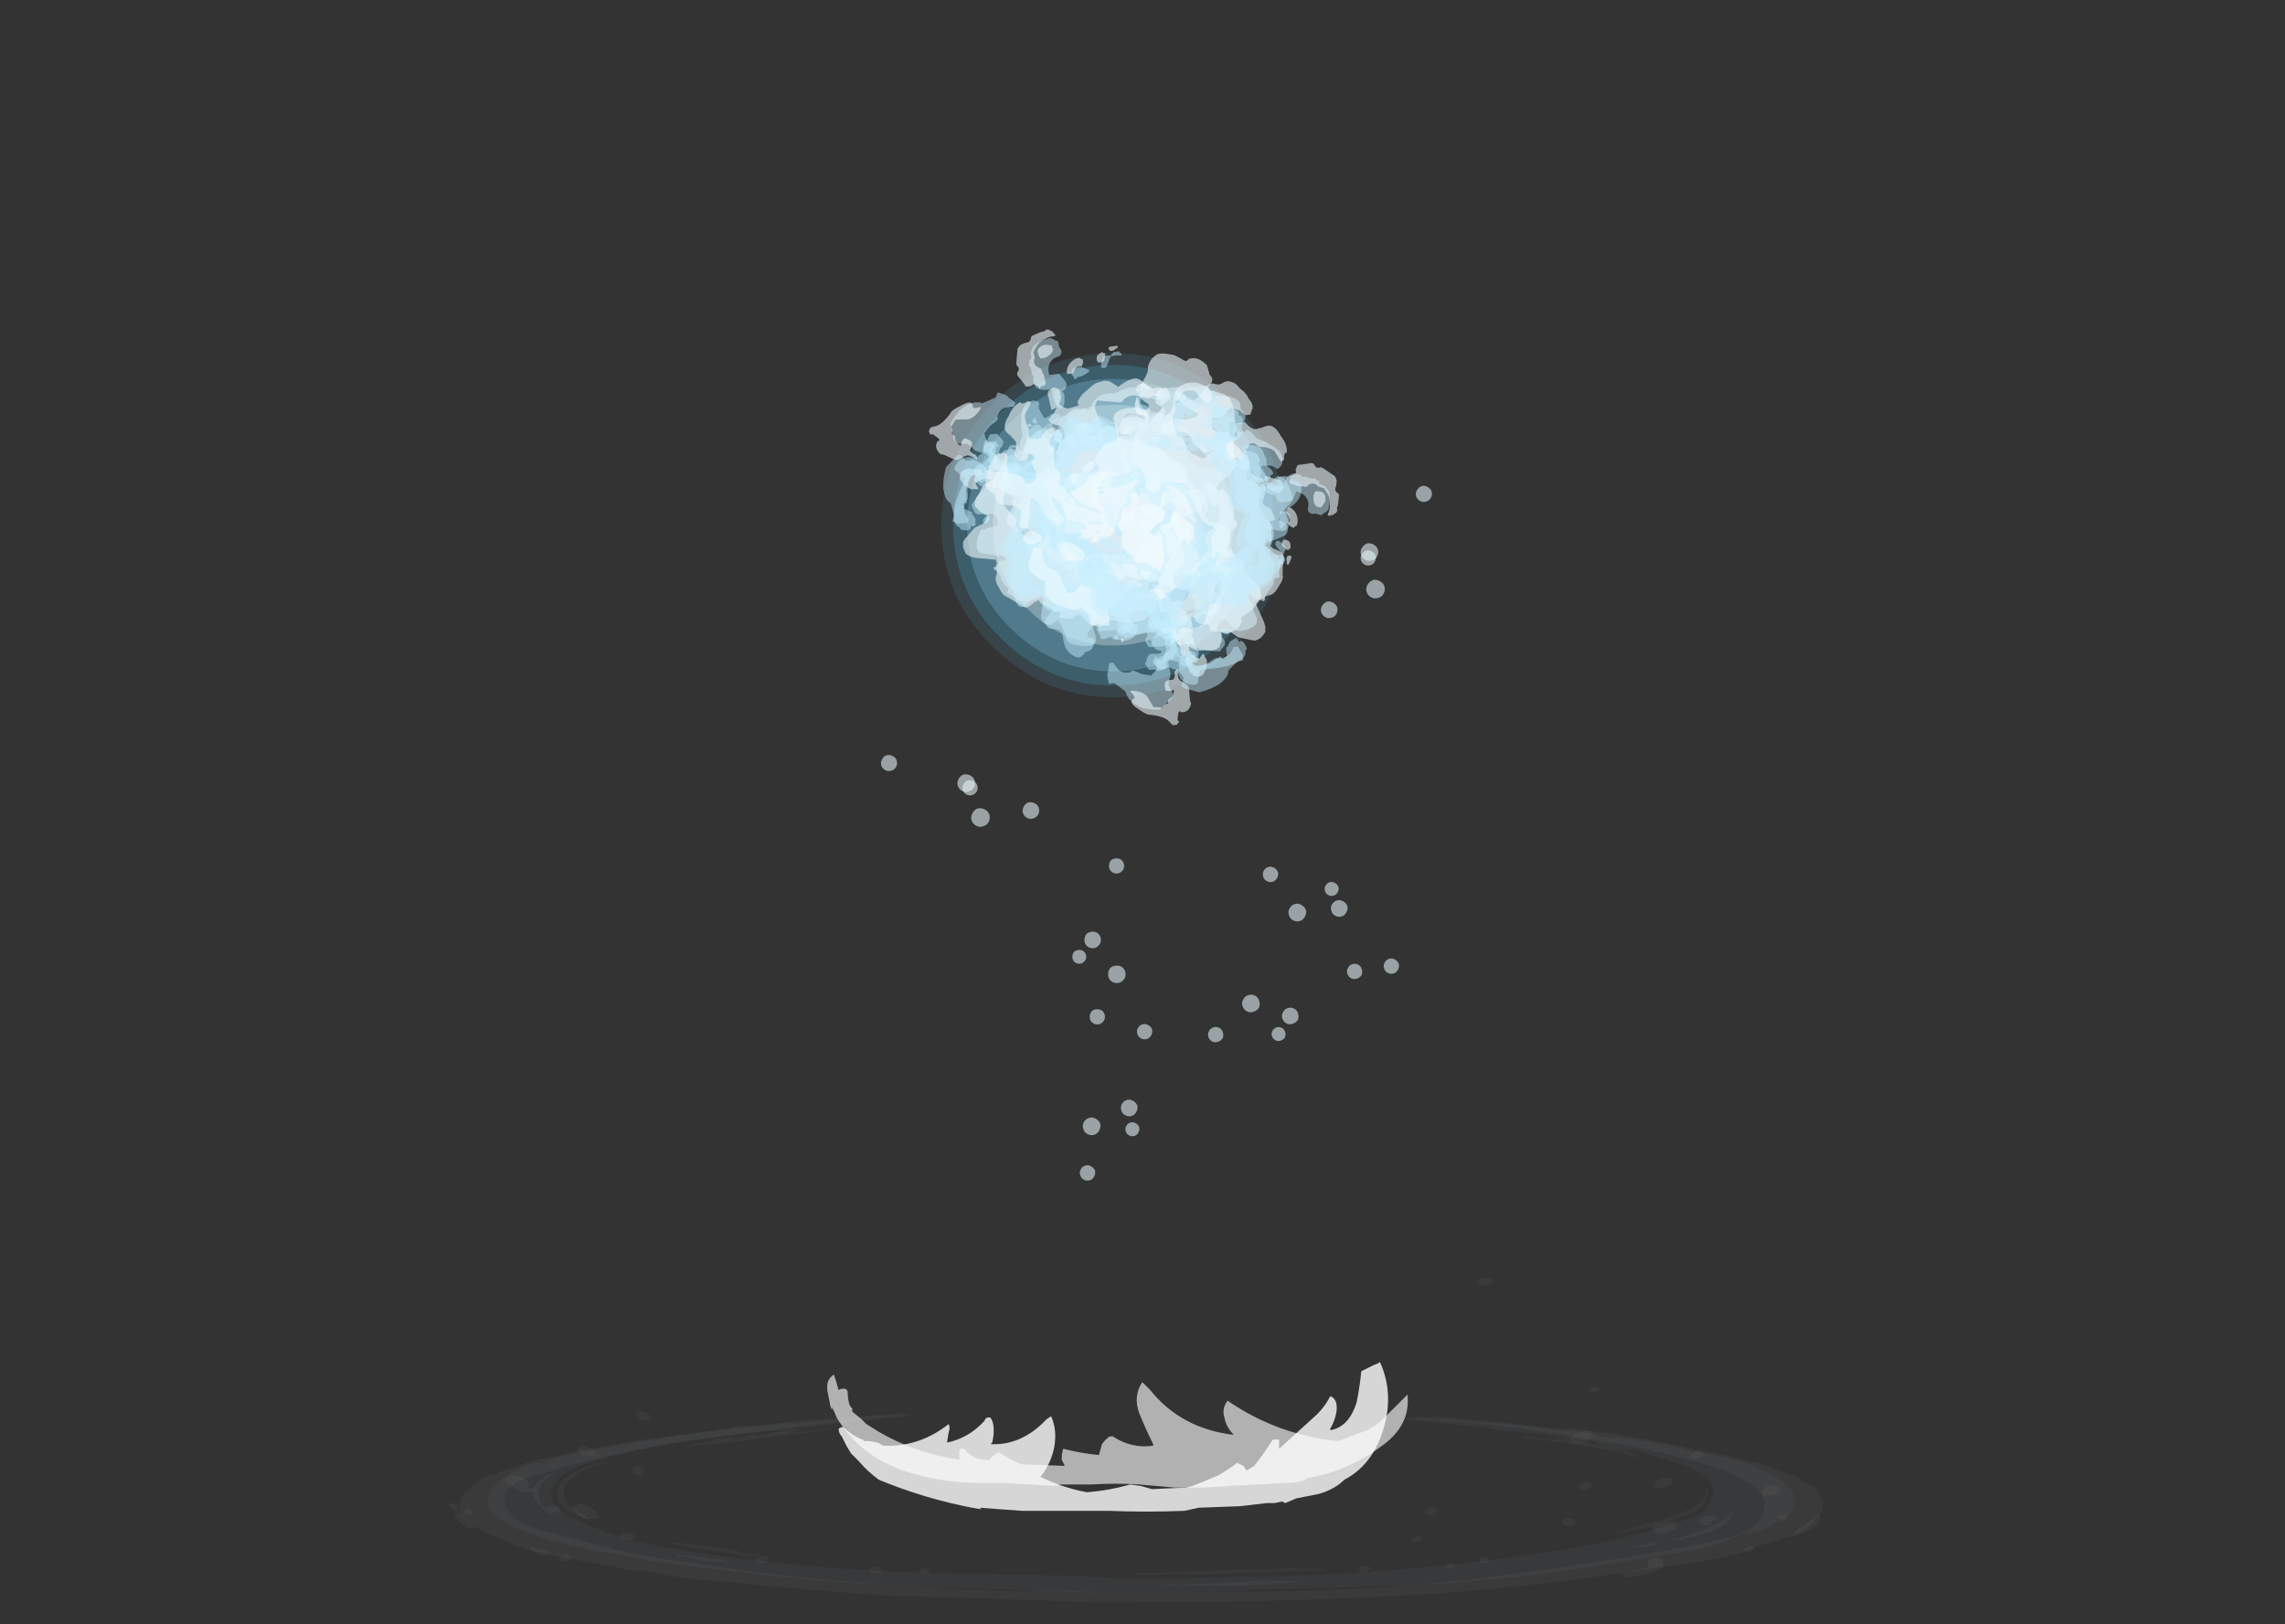 <?xml version="1.0" encoding="UTF-8" standalone="no"?>
<svg xmlns:ffdec="https://www.free-decompiler.com/flash" xmlns:xlink="http://www.w3.org/1999/xlink" ffdec:objectType="frame" height="278.85px" width="392.2px" xmlns="http://www.w3.org/2000/svg">
  <rect width="100%" height="100%" fill="#333333" stroke="none"/>
  <g transform="matrix(1.0, 0.0, 0.0, 1.0, 193.9, 260.35)">
    <use ffdec:characterId="1032" height="3.65" transform="matrix(5.324, 0.0, 0.0, 5.324, -51.87, -24.426)" width="18.7" xlink:href="#shape0"/>
    <use ffdec:characterId="1078" height="5.05" transform="matrix(5.324, 0.0, 0.0, 5.324, -49.953, -27.887)" width="17.75" xlink:href="#shape1"/>
    <use ffdec:characterId="1086" height="2.3" transform="matrix(1.307, 0.0, 0.0, 1.307, -3.703, -94.603)" width="2.3" xlink:href="#shape2"/>
    <use ffdec:characterId="1086" height="2.3" transform="matrix(1.132, 0.0, 0.0, 1.132, -3.552, -113.002)" width="2.3" xlink:href="#shape2"/>
    <use ffdec:characterId="1086" height="2.3" transform="matrix(1.231, 0.0, 0.0, 1.231, -7.766, -100.416)" width="2.3" xlink:href="#shape2"/>
    <use ffdec:characterId="1086" height="2.3" transform="matrix(1.032, 0.0, 0.0, 1.032, -9.837, -97.287)" width="2.3" xlink:href="#shape2"/>
    <use ffdec:characterId="1086" height="2.3" transform="matrix(1.136, 0.0, 0.0, 1.136, -6.857, -87.107)" width="2.3" xlink:href="#shape2"/>
    <use ffdec:characterId="1086" height="2.3" transform="matrix(-1.14, -0.635, -0.635, 1.141, -4.509, -67.582)" width="2.3" xlink:href="#shape2"/>
    <use ffdec:characterId="1086" height="2.3" transform="matrix(-0.988, -0.55, -0.55, 0.988, 4.319, -83.754)" width="2.3" xlink:href="#shape2"/>
    <use ffdec:characterId="1086" height="2.3" transform="matrix(-1.074, -0.598, -0.598, 1.074, 1.823, -70.698)" width="2.3" xlink:href="#shape2"/>
    <use ffdec:characterId="1086" height="2.3" transform="matrix(-0.901, -0.501, -0.501, 0.901, 2.063, -66.959)" width="2.3" xlink:href="#shape2"/>
    <use ffdec:characterId="1086" height="2.3" transform="matrix(-0.991, -0.552, -0.552, 0.991, -5.476, -59.505)" width="2.3" xlink:href="#shape2"/>
    <use ffdec:characterId="1086" height="2.3" transform="matrix(-0.391, -1.245, -1.245, 0.391, 22.682, -87.118)" width="2.3" xlink:href="#shape2"/>
    <use ffdec:characterId="1086" height="2.3" transform="matrix(-0.339, -1.079, -1.079, 0.339, 40.23, -92.749)" width="2.3" xlink:href="#shape2"/>
    <use ffdec:characterId="1086" height="2.3" transform="matrix(-0.368, -1.173, -1.173, 0.368, 29.323, -85.025)" width="2.3" xlink:href="#shape2"/>
    <use ffdec:characterId="1086" height="2.3" transform="matrix(-0.309, -0.984, -0.984, 0.309, 27.037, -82.074)" width="2.3" xlink:href="#shape2"/>
    <use ffdec:characterId="1086" height="2.3" transform="matrix(-0.34, -1.082, -1.082, 0.34, 16.386, -81.896)" width="2.3" xlink:href="#shape2"/>
    <use ffdec:characterId="1086" height="2.3" transform="matrix(-0.655, 1.128, -1.128, -0.655, 30.8, -104.243)" width="2.3" xlink:href="#shape2"/>
    <use ffdec:characterId="1086" height="2.3" transform="matrix(-0.568, 0.977, -0.977, -0.568, 46.676, -94.971)" width="2.3" xlink:href="#shape2"/>
    <use ffdec:characterId="1086" height="2.3" transform="matrix(-0.617, 1.062, -1.062, -0.617, 37.881, -104.912)" width="2.3" xlink:href="#shape2"/>
    <use ffdec:characterId="1086" height="2.3" transform="matrix(-0.517, 0.891, -0.891, -0.517, 36.269, -108.179)" width="2.3" xlink:href="#shape2"/>
    <use ffdec:characterId="1086" height="2.3" transform="matrix(-0.569, 0.98, -0.98, -0.569, 25.932, -110.722)" width="2.3" xlink:href="#shape2"/>
    <use ffdec:characterId="1086" height="2.3" transform="matrix(-0.555, 1.257, 1.257, 0.555, -26.407, -122.083)" width="2.3" xlink:href="#shape2"/>
    <use ffdec:characterId="1086" height="2.3" transform="matrix(-0.481, 1.088, 1.088, 0.481, -41.999, -131.154)" width="2.3" xlink:href="#shape2"/>
    <use ffdec:characterId="1086" height="2.3" transform="matrix(-0.528, 1.195, 1.195, 0.528, -28.817, -127.881)" width="2.3" xlink:href="#shape2"/>
    <use ffdec:characterId="1086" height="2.3" transform="matrix(-0.455, 1.03, 1.03, 0.455, -28.061, -126.808)" width="2.3" xlink:href="#shape2"/>
    <use ffdec:characterId="1086" height="2.3" transform="matrix(-0.497, 1.124, 1.124, 0.497, -17.672, -123.064)" width="2.3" xlink:href="#shape2"/>
    <use ffdec:characterId="1086" height="2.3" transform="matrix(1.139, 0.764, -0.764, 1.139, 41.768, -161.389)" width="2.3" xlink:href="#shape2"/>
    <use ffdec:characterId="1086" height="2.3" transform="matrix(0.987, 0.661, -0.661, 0.987, 50.126, -177.445)" width="2.3" xlink:href="#shape2"/>
    <use ffdec:characterId="1086" height="2.3" transform="matrix(1.084, 0.726, -0.726, 1.084, 40.739, -167.631)" width="2.3" xlink:href="#shape2"/>
    <use ffdec:characterId="1086" height="2.3" transform="matrix(0.934, 0.626, -0.626, 0.934, 40.596, -166.344)" width="2.3" xlink:href="#shape2"/>
    <use ffdec:characterId="1086" height="2.3" transform="matrix(1.02, 0.683, -0.683, 1.02, 33.863, -157.608)" width="2.3" xlink:href="#shape2"/>
    <use ffdec:characterId="328" height="37.8" transform="matrix(-1.562, 0.061, -0.061, -1.562, 27.887, -141.826)" width="37.8" xlink:href="#sprite0"/>
    <use ffdec:characterId="330" height="37.8" transform="matrix(-1.455, 0.057, -0.057, -1.455, 25.785, -143.77)" width="37.8" xlink:href="#sprite1"/>
    <use ffdec:characterId="332" height="37.8" transform="matrix(-1.327, 0.052, -0.052, -1.327, 23.262, -146.102)" width="37.8" xlink:href="#sprite2"/>
    <use ffdec:characterId="334" height="37.8" transform="matrix(-1.092, 0.043, -0.043, -1.092, 18.638, -150.377)" width="37.8" xlink:href="#sprite3"/>
    <use ffdec:characterId="336" height="37.8" transform="matrix(-0.813, 0.032, -0.032, -0.813, 13.174, -155.43)" width="37.8" xlink:href="#sprite4"/>
    <use ffdec:characterId="349" height="28.35" transform="matrix(0.839, 0.542, -0.542, 0.839, -7.983, -193.701)" width="30.8" xlink:href="#sprite5"/>
    <use ffdec:characterId="339" height="3.95" transform="matrix(-3.078, 0.98, 0.705, 3.065, 0.2, -182.387)" width="5.35" xlink:href="#shape9"/>
    <use ffdec:characterId="339" height="3.95" transform="matrix(-3.051, 1.062, 0.787, 3.044, -0.119, -182.287)" width="5.35" xlink:href="#shape9"/>
    <use ffdec:characterId="354" height="7.95" transform="matrix(4.777, 1.558, 1.788, -4.424, -37.745, -170.381)" width="13.1" xlink:href="#shape10"/>
    <use ffdec:characterId="344" height="8.65" transform="matrix(4.796, 1.493, 1.771, -4.383, -40.937, -170.287)" width="14.0" xlink:href="#shape11"/>
    <use ffdec:characterId="355" height="5.5" transform="matrix(-5.415, -1.419, -1.615, 4.796, 21.885, -174.894)" width="8.25" xlink:href="#shape12"/>
    <use ffdec:characterId="341" height="5.9" transform="matrix(-5.402, -1.337, -1.596, 4.742, 28.317, -174.665)" width="9.35" xlink:href="#shape13"/>
    <use ffdec:characterId="350" height="7.45" transform="matrix(3.383, 1.591, -1.603, 4.761, -24.13, -197.498)" width="11.9" xlink:href="#shape14"/>
    <use ffdec:characterId="354" height="7.95" transform="matrix(3.311, 1.557, -1.586, 4.711, -25.358, -198.526)" width="13.1" xlink:href="#shape10"/>
    <use ffdec:characterId="339" height="3.95" transform="matrix(2.013, -4.211, -3.925, -2.289, 11.642, -166.516)" width="5.35" xlink:href="#shape9"/>
    <use ffdec:characterId="339" height="3.95" transform="matrix(2.36, 2.206, 2.329, -2.113, -5.42, -168.164)" width="5.35" xlink:href="#shape9"/>
    <use ffdec:characterId="339" height="3.95" transform="matrix(2.418, 2.142, 2.271, -2.175, -5.216, -167.932)" width="5.35" xlink:href="#shape9"/>
    <use ffdec:characterId="354" height="7.95" transform="matrix(-0.976, -4.929, -4.733, 0.603, 23.532, -140.868)" width="13.1" xlink:href="#shape10"/>
    <use ffdec:characterId="344" height="8.65" transform="matrix(-1.042, -4.914, -4.69, 0.598, 25.242, -138.128)" width="14.0" xlink:href="#shape11"/>
    <use ffdec:characterId="355" height="5.5" transform="matrix(1.41, 5.417, 4.973, -0.935, -9.579, -190.697)" width="8.25" xlink:href="#shape12"/>
    <use ffdec:characterId="341" height="5.9" transform="matrix(1.474, 5.366, 4.917, -0.925, -12.514, -196.465)" width="9.35" xlink:href="#shape13"/>
    <use ffdec:characterId="350" height="7.45" transform="matrix(-0.266, -3.729, 4.937, -0.929, -6.758, -139.496)" width="11.9" xlink:href="#shape14"/>
    <use ffdec:characterId="354" height="7.95" transform="matrix(-0.26, -3.65, 4.885, -0.919, -7.104, -137.92)" width="13.1" xlink:href="#shape10"/>
    <use ffdec:characterId="1113" height="30.4" transform="matrix(2.8, 0.0, 0.0, 1.831, -116.768, -40.97)" width="84.2" xlink:href="#shape15"/>
    <use ffdec:characterId="1114" height="18.15" transform="matrix(2.8, 0.0, 0.0, 1.831, -119.988, -18.079)" width="86.3" xlink:href="#shape16"/>
  </g>
  <defs>
    <g id="shape0" transform="matrix(1.0, 0.0, 0.0, 1.0, 9.0, 4.55)">
      <path d="M4.25 -1.0 L4.15 -1.0 4.0 -0.95 4.25 -1.0 M1.15 -4.3 L1.4 -4.05 Q2.4 -2.8 4.1 -2.6 3.85 -2.85 3.8 -3.15 3.7 -3.45 3.9 -3.7 5.5 -2.6 7.45 -2.4 L8.4 -2.75 Q8.7 -2.9 8.95 -3.15 L9.7 -3.9 Q9.8 -2.95 8.95 -2.3 7.9 -1.5 6.7 -1.25 L6.45 -1.2 Q6.3 -1.05 5.75 -1.05 L4.85 -1.0 3.1 -0.9 2.2 -0.9 1.05 -1.0 Q0.3 -1.05 -0.5 -1.0 L-1.45 -1.0 Q-1.55 -1.0 -1.6 -0.95 L-3.35 -1.05 -4.1 -1.05 Q-5.45 -1.05 -6.7 -1.5 -8.0 -2.0 -8.7 -3.15 L-8.85 -3.5 -8.85 -3.4 -8.9 -3.5 -9.0 -4.0 Q-9.05 -4.35 -8.85 -4.5 L-8.8 -4.55 Q-8.7 -4.3 -8.65 -4.05 -8.4 -4.15 -8.35 -4.0 -8.35 -3.8 -8.3 -3.6 L-8.25 -3.5 -8.2 -3.45 -8.2 -3.35 -7.9 -3.1 -7.75 -2.95 -7.35 -2.7 Q-6.15 -2.0 -4.75 -1.8 L-4.75 -2.1 -4.7 -2.15 -4.6 -2.15 -4.5 -2.05 Q-4.2 -1.75 -3.75 -1.8 L-3.7 -1.9 Q-3.65 -1.95 -3.55 -2.0 L-3.5 -2.05 -3.25 -1.9 Q-3.0 -1.75 -2.75 -1.65 L-1.35 -1.6 -1.45 -1.8 Q-1.45 -2.0 -1.4 -2.15 -0.8 -2.0 -0.25 -1.95 L-0.15 -2.3 Q-0.05 -2.45 0.1 -2.55 L0.2 -2.55 Q0.8 -2.15 1.5 -2.25 L1.5 -2.3 Q1.25 -2.8 1.05 -3.3 0.85 -3.85 1.15 -4.3 M6.6 -1.25 L6.6 -1.25 M-8.55 -4.0 L-8.55 -4.0" fill="#b1b1b1" fill-rule="evenodd" stroke="none"/>
    </g>
    <g id="shape1" transform="matrix(1.0, 0.0, 0.0, 1.0, 9.1, 5.2)">
      <path d="M2.55 -5.15 L2.55 -5.15 M2.1 -0.9 L2.3 -0.95 Q2.7 -1.1 3.15 -1.3 3.5 -1.5 3.75 -1.7 L3.95 -1.6 4.05 -1.45 4.3 -1.6 4.6 -2.0 4.9 -2.45 5.1 -2.45 5.1 -2.15 6.2 -3.15 Q6.55 -3.45 6.75 -3.85 7.0 -3.75 6.95 -3.35 6.9 -3.05 6.75 -2.8 L6.75 -2.75 Q7.35 -2.85 7.6 -3.65 7.7 -4.15 7.75 -4.65 L8.15 -4.85 Q8.3 -4.9 8.35 -4.95 8.85 -3.85 8.4 -2.6 8.05 -1.6 7.2 -1.15 6.9 -0.85 6.4 -0.7 L5.65 -0.55 5.3 -0.4 5.2 -0.45 4.95 -0.4 4.7 -0.4 3.85 -0.3 2.5 -0.25 2.05 -0.15 Q0.8 -0.1 -0.4 -0.15 L-3.2 -0.15 -4.55 -0.25 -4.5 -0.2 -4.8 -0.25 Q-6.35 -0.55 -7.8 -1.15 -8.15 -1.4 -8.45 -1.75 L-8.7 -2.0 -8.85 -2.25 -9.0 -2.55 Q-9.1 -2.65 -9.1 -2.8 L-9.0 -2.85 -8.95 -2.85 Q-8.7 -2.6 -8.35 -2.45 L-8.3 -2.45 -8.3 -2.4 -8.1 -2.4 -7.85 -2.35 -7.65 -2.25 Q-6.5 -2.2 -5.55 -2.95 -5.5 -2.8 -5.55 -2.7 L-5.6 -2.4 -5.6 -2.35 Q-4.9 -2.5 -4.4 -3.05 -4.35 -3.2 -4.2 -3.15 -4.1 -3.0 -4.1 -2.75 -4.1 -2.55 -4.15 -2.35 L-4.2 -2.3 Q-3.2 -2.25 -2.4 -3.1 L-2.25 -3.2 Q-2.05 -2.75 -2.15 -2.2 -2.25 -1.7 -2.55 -1.3 L-2.6 -1.25 Q-1.9 -0.9 -1.1 -0.75 -0.4 -0.8 0.3 -1.0 L0.65 -0.95 1.0 -0.85 2.1 -0.9" fill="#ffffff" fill-opacity="0.8" fill-rule="evenodd" stroke="none"/>
    </g>
    <g id="shape2" transform="matrix(1.0, 0.0, 0.0, 1.0, 1.15, 1.15)">
      <path d="M0.8 -0.85 Q1.15 -0.5 1.15 0.0 1.15 0.5 0.8 0.8 0.5 1.15 0.0 1.15 -0.5 1.15 -0.85 0.8 -1.15 0.5 -1.15 0.0 -1.15 -0.5 -0.85 -0.85 -0.5 -1.15 0.0 -1.15 0.5 -1.15 0.8 -0.85" fill="#e8f6fb" fill-opacity="0.569" fill-rule="evenodd" stroke="none"/>
    </g>
    <g id="sprite0" transform="matrix(1.0, 0.0, 0.0, 1.0, 18.9, 18.9)">
      <use ffdec:characterId="327" height="5.4" transform="matrix(7.0, 0.0, 0.0, 7.0, -18.9, -18.9)" width="5.4" xlink:href="#shape3"/>
    </g>
    <g id="shape3" transform="matrix(1.0, 0.0, 0.0, 1.0, 2.7, 2.7)">
      <path d="M1.9 -1.9 Q2.7 -1.1 2.7 0.0 2.7 1.1 1.9 1.9 1.1 2.7 0.0 2.7 -1.1 2.7 -1.9 1.9 -2.7 1.1 -2.7 0.0 -2.7 -1.1 -1.9 -1.9 -1.1 -2.7 0.0 -2.7 1.1 -2.7 1.9 -1.9" fill="#58cbfc" fill-opacity="0.114" fill-rule="evenodd" stroke="none"/>
    </g>
    <g id="sprite1" transform="matrix(1.0, 0.0, 0.0, 1.0, 18.9, 18.9)">
      <use ffdec:characterId="329" height="5.4" transform="matrix(7.0, 0.0, 0.0, 7.0, -18.9, -18.9)" width="5.4" xlink:href="#shape4"/>
    </g>
    <g id="shape4" transform="matrix(1.0, 0.0, 0.0, 1.0, 2.7, 2.7)">
      <path d="M1.9 -1.9 Q2.7 -1.1 2.7 0.0 2.7 1.1 1.9 1.9 1.1 2.7 0.0 2.7 -1.1 2.7 -1.9 1.9 -2.7 1.1 -2.7 0.0 -2.7 -1.1 -1.9 -1.9 -1.1 -2.7 0.0 -2.7 1.1 -2.7 1.9 -1.9" fill="#58cbfc" fill-opacity="0.192" fill-rule="evenodd" stroke="none"/>
    </g>
    <g id="sprite2" transform="matrix(1.0, 0.0, 0.0, 1.0, 18.9, 18.9)">
      <use ffdec:characterId="331" height="5.4" transform="matrix(7.0, 0.0, 0.0, 7.0, -18.9, -18.9)" width="5.4" xlink:href="#shape5"/>
    </g>
    <g id="shape5" transform="matrix(1.0, 0.0, 0.0, 1.0, 2.7, 2.7)">
      <path d="M1.9 -1.9 Q2.7 -1.1 2.7 0.0 2.7 1.1 1.9 1.9 1.1 2.7 0.0 2.7 -1.1 2.7 -1.9 1.9 -2.7 1.1 -2.7 0.0 -2.7 -1.1 -1.9 -1.9 -1.1 -2.7 0.0 -2.7 1.1 -2.7 1.9 -1.9" fill="#99dffd" fill-opacity="0.231" fill-rule="evenodd" stroke="none"/>
    </g>
    <g id="sprite3" transform="matrix(1.0, 0.0, 0.0, 1.0, 18.9, 18.9)">
      <use ffdec:characterId="333" height="5.4" transform="matrix(7.0, 0.0, 0.0, 7.0, -18.9, -18.9)" width="5.4" xlink:href="#shape6"/>
    </g>
    <g id="shape6" transform="matrix(1.0, 0.0, 0.0, 1.0, 2.7, 2.7)">
      <path d="M1.9 -1.9 Q2.7 -1.1 2.7 0.0 2.7 1.1 1.9 1.9 1.1 2.7 0.0 2.7 -1.1 2.7 -1.9 1.9 -2.7 1.1 -2.7 0.0 -2.7 -1.1 -1.9 -1.9 -1.1 -2.7 0.0 -2.7 1.1 -2.7 1.9 -1.9" fill="#ffffff" fill-opacity="0.271" fill-rule="evenodd" stroke="none"/>
    </g>
    <g id="sprite4" transform="matrix(1.0, 0.0, 0.0, 1.0, 18.9, 18.9)">
      <use ffdec:characterId="335" height="5.4" transform="matrix(7.0, 0.0, 0.0, 7.0, -18.9, -18.9)" width="5.4" xlink:href="#shape7"/>
    </g>
    <g id="shape7" transform="matrix(1.0, 0.0, 0.0, 1.0, 2.7, 2.7)">
      <path d="M1.9 -1.9 Q2.7 -1.1 2.7 0.0 2.7 1.1 1.9 1.9 1.1 2.7 0.0 2.7 -1.1 2.7 -1.9 1.9 -2.7 1.1 -2.7 0.0 -2.7 -1.1 -1.9 -1.9 -1.1 -2.7 0.0 -2.7 1.1 -2.7 1.9 -1.9" fill="#ffffff" fill-opacity="0.388" fill-rule="evenodd" stroke="none"/>
    </g>
    <g id="sprite5" transform="matrix(1.0, 0.0, 0.0, 1.0, 15.05, 13.65)">
      <use ffdec:characterId="348" height="4.05" transform="matrix(7.0, 0.0, 0.0, 7.0, -15.05, -13.65)" width="4.4" xlink:href="#shape8"/>
    </g>
    <g id="shape8" transform="matrix(1.0, 0.0, 0.0, 1.0, 2.15, 1.95)">
      <path d="M0.8 -1.25 L0.65 -1.45 0.65 -1.35 0.95 -1.15 Q1.05 -1.25 1.2 -1.25 1.45 -1.25 1.55 -1.05 L1.55 -1.0 1.65 -0.95 Q1.85 -0.75 1.65 -0.8 1.6 -0.8 1.55 -0.85 1.5 -0.75 1.4 -0.75 L1.35 -0.7 1.45 -0.55 1.55 -0.6 1.65 -0.5 1.7 -0.4 1.8 -0.5 Q1.85 -0.65 2.0 -0.55 2.15 -0.45 2.05 -0.25 2.0 -0.05 1.9 -0.05 1.95 0.1 1.95 0.25 L1.9 0.25 1.9 0.35 1.85 0.45 1.9 0.45 Q2.1 0.75 1.8 0.95 1.75 1.05 1.65 1.05 1.7 1.2 1.55 1.25 L1.2 1.35 1.15 1.35 1.1 1.4 1.15 1.45 Q1.3 1.7 1.05 1.9 0.9 2.0 0.85 1.85 L0.75 1.6 Q0.65 1.75 0.5 1.8 L0.5 1.8 Q0.75 1.95 0.55 2.1 L0.4 2.1 Q0.35 2.05 0.3 2.0 L0.25 1.95 0.25 1.9 Q0.25 1.8 0.35 1.8 L0.1 1.7 0.05 1.65 -0.15 1.8 -0.35 1.8 Q-0.3 1.9 -0.5 1.8 -0.6 1.8 -0.65 1.7 L-0.6 1.7 -0.75 1.55 -0.8 1.4 -0.8 1.25 -0.85 1.25 Q-1.0 1.35 -1.15 1.3 -1.3 1.3 -1.4 1.2 L-1.55 1.05 -1.5 1.0 -1.5 0.8 -1.3 0.8 -1.35 0.7 -1.45 0.75 -1.6 0.8 -1.65 0.75 -1.75 0.7 -1.85 0.6 -1.9 0.45 -1.9 0.35 -1.85 0.3 -1.85 0.25 -1.65 0.05 -1.7 -0.2 -1.75 -0.2 -1.85 -0.25 -1.9 -0.5 -2.05 -0.5 -2.1 -0.55 Q-2.25 -0.9 -1.95 -0.7 L-1.9 -0.6 -1.8 -0.8 -1.75 -0.85 -1.65 -0.8 -1.6 -0.8 Q-1.5 -1.0 -1.25 -1.15 -1.3 -1.3 -1.2 -1.45 -1.05 -1.6 -0.9 -1.55 L-0.85 -1.55 -0.75 -1.4 -0.4 -1.5 -0.4 -1.55 Q-0.5 -1.75 -0.35 -1.65 -0.25 -1.6 -0.25 -1.55 L-0.25 -1.6 0.05 -1.6 0.2 -1.7 0.25 -1.75 Q0.4 -1.7 0.55 -1.6 L0.6 -1.5 Q0.65 -1.7 0.85 -1.7 1.1 -1.7 1.15 -1.5 L1.2 -1.4 1.1 -1.3 Q1.05 -1.2 1.0 -1.2 L0.9 -1.2 Q0.85 -1.25 0.8 -1.25 M1.15 -0.2 L1.1 -0.1 Q1.15 -0.1 1.15 -0.15 L1.15 -0.2 M0.0 -1.75 L-0.05 -1.75 Q-0.15 -2.0 0.0 -1.95 0.25 -1.85 0.0 -1.75 M2.15 0.55 Q2.3 0.6 2.15 0.65 2.05 0.7 2.0 0.6 L1.95 0.55 Q1.85 0.35 2.0 0.4 L2.15 0.55 M2.1 0.85 Q2.0 0.65 2.15 0.7 2.35 0.85 2.15 0.85 L2.1 0.85 M1.45 1.55 Q1.55 1.65 1.4 1.6 L1.35 1.5 1.35 1.45 Q1.4 1.35 1.5 1.3 L1.65 1.3 1.7 1.35 1.55 1.5 1.45 1.55 M-1.65 -1.25 Q-1.5 -1.35 -1.35 -1.25 L-1.35 -1.2 -1.5 -0.95 Q-1.55 -0.85 -1.7 -0.95 L-1.8 -1.0 Q-1.8 -1.15 -1.65 -1.25 M-1.95 -0.25 Q-1.85 -0.05 -2.05 -0.25 L-2.1 -0.25 Q-2.0 -0.5 -1.95 -0.25 M-0.75 -1.65 Q-0.65 -1.9 -0.65 -1.7 -0.65 -1.45 -0.75 -1.65 M-1.2 1.45 Q-1.15 1.3 -1.0 1.4 -0.85 1.45 -0.8 1.6 L-0.8 1.65 -1.0 1.6 -1.15 1.5 -1.2 1.5 -1.2 1.45 M0.0 1.9 Q0.05 2.1 -0.15 1.95 L-0.15 1.9 Q-0.1 1.65 0.0 1.9" fill="#e6f6fd" fill-opacity="0.78" fill-rule="evenodd" stroke="none"/>
    </g>
    <g id="shape9" transform="matrix(1.0, 0.0, 0.0, 1.0, 3.0, 2.25)">
      <path d="M0.25 -2.25 Q0.35 -2.25 0.55 -2.05 L0.85 -1.85 1.2 -1.75 Q1.45 -1.6 1.65 -1.5 L1.75 -1.45 1.9 -1.35 1.95 -1.35 Q2.05 -1.25 2.15 -1.15 L2.35 -0.9 2.35 -0.65 2.3 -0.45 2.25 -0.2 2.25 -0.25 2.2 -0.15 2.2 -0.1 2.25 -0.05 2.25 0.05 Q2.3 0.45 2.0 0.8 1.75 1.05 1.55 1.05 1.5 1.05 1.45 1.05 L1.45 1.0 Q1.45 0.9 1.45 0.85 L1.5 0.75 1.45 0.65 1.4 0.65 Q1.25 0.8 0.95 0.9 L0.75 0.9 0.65 0.95 0.4 1.0 0.5 1.05 0.7 1.05 0.75 1.1 0.8 1.2 Q0.55 1.3 0.25 1.35 L0.0 1.4 -0.05 1.4 Q0.0 1.5 0.1 1.55 L0.15 1.55 0.15 1.6 0.1 1.6 Q0.0 1.7 -0.45 1.7 -0.6 1.7 -0.8 1.65 -1.0 1.6 -1.05 1.55 L-1.05 1.6 -1.1 1.6 -1.8 1.1 -1.8 1.4 -1.85 1.4 Q-1.95 1.4 -2.15 1.25 -2.35 1.1 -2.55 0.85 -3.0 0.2 -2.85 -0.3 L-3.0 -0.3 Q-3.0 -0.55 -2.8 -0.75 -2.95 -0.8 -2.95 -0.9 -3.0 -1.0 -2.75 -1.05 L-2.5 -1.15 -2.3 -1.15 Q-2.25 -1.3 -2.1 -1.45 -1.85 -1.75 -1.8 -1.75 L-1.5 -1.75 Q-1.4 -1.8 -1.3 -1.85 -1.2 -1.9 -1.1 -1.9 L-0.9 -1.95 -0.55 -1.95 -0.15 -2.15 0.25 -2.25 M1.95 -1.2 L1.9 -1.2 1.95 -1.15 1.95 -1.2 M-0.25 1.35 L-0.25 1.35" fill="#f0fafe" fill-opacity="0.584" fill-rule="evenodd" stroke="none"/>
    </g>
    <g id="shape10" transform="matrix(1.0, 0.0, 0.0, 1.0, 8.75, 1.9)">
      <path d="M1.65 -1.0 L1.65 -0.85 Q1.6 -0.8 1.55 -0.8 1.55 -0.85 1.55 -0.95 1.6 -1.0 1.6 -1.05 L1.65 -1.0 M1.9 -0.6 L2.0 -0.45 2.0 -0.2 Q2.0 0.0 2.05 0.1 2.1 0.15 2.2 0.2 L2.25 0.4 Q2.2 0.55 2.15 0.55 L2.0 0.55 Q1.95 0.55 1.9 0.5 1.95 0.45 2.0 0.4 L2.0 0.35 Q2.0 0.25 1.9 0.15 1.8 0.05 1.8 -0.2 1.8 -0.25 1.85 -0.4 1.85 -0.55 1.9 -0.6 M3.6 0.9 L3.6 1.1 Q3.55 1.2 3.45 1.25 L3.5 1.25 3.5 1.35 Q3.55 1.5 3.4 1.55 3.25 1.65 3.15 1.65 3.1 1.65 3.1 1.55 L3.1 1.5 Q3.2 1.4 3.3 1.35 3.4 1.3 3.45 1.25 3.5 1.05 3.45 0.9 L3.45 0.85 3.5 0.85 Q3.55 0.85 3.55 0.9 L3.6 0.9 M3.1 2.1 Q3.15 2.2 3.2 2.3 3.25 2.35 3.25 2.55 3.25 2.65 3.15 2.7 3.05 2.75 3.0 2.75 L2.95 2.7 2.9 2.7 Q2.85 2.7 2.85 2.65 L2.85 2.6 2.9 2.6 2.9 2.55 Q2.9 2.35 3.05 2.1 L3.1 2.1 M3.9 2.95 L4.0 3.0 4.2 3.0 4.25 3.1 Q4.35 3.2 4.35 3.3 L4.25 3.7 Q4.2 3.8 4.15 3.9 L4.0 4.0 Q3.95 4.05 3.85 4.05 L3.75 4.05 Q3.7 4.1 3.7 4.15 L3.65 4.15 3.5 4.2 3.45 4.15 3.2 4.15 3.1 4.1 3.05 4.15 2.95 4.15 Q2.8 4.15 2.75 4.1 2.6 4.0 2.6 3.6 2.55 3.55 2.45 3.55 L2.35 3.55 Q1.9 3.55 1.9 3.35 1.9 3.3 2.1 3.2 L2.35 3.15 Q2.4 3.15 2.5 3.2 2.5 3.1 2.6 3.05 2.65 3.0 2.75 3.0 2.8 3.0 2.95 3.1 3.05 3.15 3.1 3.2 L3.1 3.55 3.15 3.55 Q3.5 3.55 3.65 3.25 L3.7 3.05 Q3.75 2.95 3.85 2.95 L3.9 2.95 M1.95 0.6 L1.75 0.65 1.6 0.7 1.5 0.7 1.35 0.65 1.3 0.55 Q1.2 0.45 1.05 0.45 L1.05 0.4 1.15 0.35 Q1.2 0.3 1.25 0.3 1.3 0.3 1.45 0.4 L1.65 0.5 1.95 0.55 1.95 0.6 M0.15 1.5 L0.15 1.5 M0.2 1.35 Q0.25 1.3 0.35 1.3 L0.35 1.35 Q0.35 1.55 0.2 1.6 L0.0 1.65 Q-0.05 1.65 -0.2 1.55 -0.35 1.45 -0.45 1.45 -0.6 1.45 -0.6 1.3 L-0.6 1.15 Q-0.65 1.15 -0.55 1.15 L-0.45 1.2 Q-0.35 1.25 -0.3 1.25 -0.25 1.25 -0.1 1.35 L0.05 1.4 Q0.1 1.4 0.2 1.35 M1.75 3.75 L1.75 3.8 1.7 3.8 1.7 3.85 1.65 4.0 1.7 4.05 2.0 4.15 Q2.05 4.15 2.2 4.1 2.25 4.1 2.3 4.3 2.3 4.35 2.25 4.5 2.15 4.7 1.9 4.8 1.65 4.85 1.5 4.9 L1.3 4.9 Q1.15 4.9 1.1 4.95 L0.95 5.05 Q0.85 5.1 0.75 5.1 L0.7 5.05 0.7 5.0 0.6 5.0 Q0.55 4.95 0.5 4.85 L0.5 4.75 0.45 4.65 0.45 4.6 Q0.4 4.65 0.3 4.75 L0.15 4.95 0.15 5.0 Q0.1 5.05 0.1 5.1 0.1 5.2 0.2 5.25 0.3 5.2 0.4 5.2 0.45 5.2 0.5 5.25 0.55 5.3 0.55 5.4 0.55 5.55 0.45 5.65 0.25 5.75 0.25 5.8 0.2 5.95 0.1 6.0 0.0 6.05 -0.1 6.05 -0.6 6.05 -0.85 5.75 L-1.0 5.55 Q-1.1 5.45 -1.2 5.45 -1.3 5.45 -1.5 5.5 L-1.7 5.55 Q-1.75 5.55 -1.85 5.5 -2.0 5.45 -2.0 5.3 -1.95 5.2 -1.9 5.05 -1.8 4.95 -1.8 4.9 -1.8 4.75 -2.05 4.7 L-2.3 4.7 Q-2.35 4.7 -2.45 4.6 L-2.55 4.5 -2.55 4.55 Q-2.55 4.75 -2.75 4.8 L-3.0 4.8 Q-3.0 5.05 -3.1 5.2 -3.25 5.3 -3.35 5.3 -3.5 5.3 -3.75 5.05 L-3.95 4.85 Q-4.1 4.85 -4.2 4.75 -4.4 4.65 -4.45 4.45 -4.5 4.4 -4.5 4.15 -4.5 4.0 -4.6 4.0 L-4.7 4.0 -4.8 3.95 Q-4.9 3.95 -5.0 3.9 -5.1 3.8 -5.15 3.7 -5.15 3.45 -5.0 3.35 -4.9 3.2 -4.9 2.95 -4.9 2.85 -4.75 2.75 L-4.6 2.65 Q-4.55 2.65 -4.4 2.75 -4.25 2.9 -4.15 2.9 -3.9 2.9 -3.75 2.85 -3.7 2.8 -3.55 2.65 L-3.6 2.6 Q-3.65 2.45 -3.75 2.4 L-3.85 2.3 Q-3.9 2.15 -3.95 2.0 -4.0 1.8 -4.05 1.8 -4.8 1.45 -4.85 1.45 L-4.9 1.4 -5.2 1.25 -5.5 1.25 -5.7 1.2 -6.15 1.3 -6.65 1.35 -6.7 1.3 Q-6.9 1.4 -6.95 1.5 L-6.95 1.6 Q-7.1 1.8 -7.15 1.8 L-7.35 1.8 -7.45 1.9 -7.55 2.05 Q-7.5 2.25 -7.45 2.4 -7.3 2.6 -7.3 2.7 L-7.35 2.75 -7.35 2.85 Q-7.35 3.1 -7.15 3.2 L-6.95 3.3 -6.95 3.45 Q-7.0 3.45 -7.1 3.5 L-7.25 3.55 Q-7.3 3.6 -7.4 3.6 L-7.65 3.6 -7.65 3.4 -7.95 3.1 Q-8.0 3.05 -8.1 3.05 L-8.25 3.0 Q-8.45 2.85 -8.55 2.7 -8.7 2.45 -8.75 2.0 L-8.5 1.6 Q-8.4 1.4 -8.25 1.4 L-7.95 1.5 -7.8 1.45 Q-7.65 1.35 -7.55 1.35 L-7.15 1.35 -7.05 1.15 -7.0 1.1 -6.9 1.05 Q-7.05 0.9 -7.1 0.9 L-7.25 0.95 Q-7.4 0.95 -7.4 0.65 L-7.4 0.6 -7.35 0.55 Q-7.3 0.55 -7.3 0.5 -7.3 0.35 -7.25 0.3 L-7.1 0.25 -7.0 0.2 -6.9 0.2 -6.85 0.25 Q-6.8 0.25 -6.75 0.25 -6.7 0.3 -6.65 0.3 -6.6 0.3 -6.6 0.35 L-6.55 0.35 Q-6.55 0.4 -6.55 0.5 L-6.6 0.6 -6.6 0.75 Q-6.55 0.8 -6.5 0.8 L-6.45 0.7 Q-6.4 0.6 -6.3 0.55 L-6.25 0.55 -6.25 0.5 -6.2 0.35 Q-6.15 0.35 -6.05 0.3 L-5.9 0.25 Q-5.85 0.25 -5.75 0.3 -5.65 0.35 -5.6 0.35 L-5.55 0.35 Q-5.5 0.3 -5.5 0.2 L-5.6 -0.25 -5.6 -0.4 Q-5.5 -0.5 -5.45 -0.6 -5.35 -0.7 -5.25 -0.7 L-5.15 -0.7 -5.05 -0.65 -4.95 -0.65 -4.85 -0.7 -4.8 -0.65 -4.7 -0.6 Q-4.6 -0.6 -4.45 -0.65 -4.3 -0.75 -4.3 -0.85 L-4.3 -0.95 -4.4 -1.0 Q-4.4 -1.05 -4.4 -1.1 -4.4 -1.35 -3.9 -1.5 L-3.3 -1.55 -3.2 -1.5 Q-3.1 -1.5 -3.05 -1.5 L-3.0 -1.5 Q-2.9 -1.55 -2.9 -1.7 L-2.8 -1.8 Q-2.75 -1.85 -2.65 -1.9 L-1.85 -1.9 Q-1.55 -1.8 -1.55 -1.55 -1.5 -1.5 -1.4 -1.5 -1.3 -1.45 -1.2 -1.4 -1.2 -1.3 -1.2 -1.2 L-1.4 -1.1 Q-1.6 -1.0 -1.65 -1.0 L-1.8 -1.0 -2.0 -1.05 Q-2.1 -1.05 -2.15 -1.05 -2.25 -1.1 -2.3 -1.1 -2.35 -1.1 -2.4 -1.05 L-2.45 -0.95 -2.45 -0.85 Q-2.55 -0.65 -2.85 -0.55 -3.1 -0.4 -3.25 -0.2 L-3.25 -0.15 -3.1 -0.15 -3.1 0.0 Q-3.15 0.1 -3.65 0.35 -4.0 0.6 -4.15 0.9 L-4.15 0.95 -3.95 1.15 Q-3.8 1.3 -3.7 1.4 -3.7 1.55 -3.65 1.8 -3.55 1.85 -3.45 1.85 L-3.4 1.85 -3.35 1.9 -3.3 2.0 -3.25 2.15 Q-3.25 2.2 -3.3 2.25 L-3.35 2.4 -3.35 2.5 -3.3 2.5 -3.3 2.6 Q-3.25 2.7 -3.25 2.75 -3.25 2.9 -3.4 3.05 -3.5 3.25 -3.6 3.15 L-3.65 3.2 -3.65 3.25 -3.45 3.35 -3.35 3.45 Q-3.3 3.45 -3.3 3.75 -3.3 4.1 -3.3 4.3 -3.15 4.4 -2.95 4.4 L-2.6 4.45 -2.6 4.2 -2.7 4.2 Q-2.85 4.2 -3.0 4.1 -3.25 3.95 -3.25 3.65 -3.25 3.15 -2.95 3.15 -2.85 3.15 -2.65 3.5 -2.4 3.85 -2.4 4.1 L-2.45 4.1 -2.4 4.15 Q-2.3 4.1 -2.1 4.0 -1.9 3.95 -1.8 3.95 -1.75 3.95 -1.7 3.95 L-1.6 4.0 -1.35 4.1 -1.05 4.25 Q-0.9 4.25 -0.85 4.1 -0.75 4.0 -0.5 3.9 L-0.3 3.8 Q-0.1 3.7 0.0 3.7 0.05 3.7 0.25 3.75 L0.45 3.85 Q0.65 3.85 0.75 3.75 0.9 3.7 1.05 3.7 L1.15 3.75 Q1.2 3.8 1.25 3.8 1.35 3.8 1.45 3.75 L1.5 3.7 Q1.45 3.65 1.5 3.6 1.55 3.45 1.65 3.45 1.75 3.45 1.75 3.55 1.75 3.6 1.75 3.65 L1.75 3.75 M-0.8 0.7 L-0.75 0.8 -0.6 0.9 -0.55 0.95 Q-0.55 1.05 -0.6 1.05 L-0.65 1.05 Q-0.8 1.05 -0.95 0.9 -1.05 0.7 -0.85 0.65 L-0.8 0.7 M-2.9 2.2 L-2.9 2.25 -2.8 2.6 -2.75 2.65 Q-2.65 2.65 -2.6 2.7 L-2.6 2.85 -2.65 2.95 -2.75 2.95 Q-2.85 2.95 -2.95 2.85 -3.1 2.7 -3.1 2.4 -3.1 2.3 -3.05 2.25 -3.0 2.2 -2.95 2.2 L-2.9 2.2 M-2.45 2.9 L-2.4 2.9 -2.4 2.95 -2.45 3.0 Q-2.5 3.0 -2.5 2.9 L-2.45 2.9 M-5.9 0.35 L-6.0 0.4 Q-6.05 0.4 -6.05 0.45 L-5.85 0.35 -5.9 0.35 M-6.05 2.95 Q-6.0 2.95 -6.0 3.0 L-6.05 3.05 Q-6.1 3.15 -6.15 3.15 L-6.15 3.1 -6.2 3.0 Q-6.15 2.95 -6.05 2.95" fill="#c5edfe" fill-opacity="0.467" fill-rule="evenodd" stroke="none"/>
    </g>
    <g id="shape11" transform="matrix(1.0, 0.0, 0.0, 1.0, 9.4, 1.95)">
      <path d="M1.8 -1.0 Q1.8 -0.8 1.65 -0.8 L1.6 -0.85 1.6 -0.95 1.65 -1.05 Q1.65 -1.1 1.7 -1.1 L1.75 -1.1 1.8 -1.0 M2.05 -0.35 Q2.1 -0.35 2.15 -0.25 L2.15 0.05 Q2.2 0.05 2.25 0.15 2.35 0.25 2.35 0.4 2.35 0.55 2.25 0.6 2.2 0.6 2.2 0.65 L2.15 0.65 2.1 0.6 2.1 0.55 Q2.1 0.5 2.15 0.45 L2.2 0.4 Q2.15 0.2 2.05 0.1 L1.95 0.1 1.9 0.05 Q1.85 -0.05 1.9 -0.2 1.95 -0.35 2.05 -0.35 M3.7 0.95 Q3.75 0.95 3.75 1.0 L3.75 1.25 3.7 1.3 Q3.65 1.3 3.6 1.25 L3.6 1.2 Q3.6 1.1 3.65 1.05 3.65 1.0 3.7 0.95 M3.55 1.5 L3.6 1.55 Q3.55 1.7 3.5 1.75 3.45 1.8 3.35 1.8 3.25 1.8 3.25 1.7 3.25 1.6 3.3 1.55 L3.4 1.5 3.55 1.45 3.55 1.5 M3.15 2.65 Q3.25 2.55 3.2 2.4 3.3 2.3 3.4 2.3 L3.45 2.3 3.45 2.35 3.5 2.4 3.5 2.5 Q3.45 2.7 3.3 2.85 3.1 3.0 3.0 2.95 L3.0 2.75 3.15 2.65 M1.95 0.65 Q1.85 0.7 1.75 0.75 1.7 0.8 1.55 0.8 L1.45 0.8 1.3 0.75 1.3 0.55 1.15 0.5 1.1 0.5 1.1 0.4 1.4 0.4 1.4 0.55 1.5 0.6 1.65 0.65 1.95 0.65 M0.1 1.45 L0.2 1.4 0.25 1.45 0.25 1.55 Q0.05 1.7 -0.1 1.7 L-0.2 1.65 -0.25 1.55 Q-0.3 1.55 -0.4 1.6 L-0.5 1.65 Q-0.6 1.65 -0.6 1.55 -0.65 1.4 -0.6 1.35 L-0.55 1.25 Q-0.55 1.3 -0.5 1.3 -0.5 1.35 -0.45 1.4 -0.25 1.5 -0.2 1.5 L0.05 1.5 0.1 1.45 M2.1 3.8 L1.85 3.8 Q1.9 3.55 2.05 3.45 2.2 3.35 2.3 3.35 2.4 3.35 2.5 3.35 2.6 3.45 2.6 3.55 L2.6 3.6 Q2.55 3.65 2.55 3.7 2.45 3.85 2.3 3.8 L2.1 3.8 M1.25 3.85 L1.25 3.9 Q1.25 3.95 1.2 4.1 L1.05 4.3 Q1.0 4.35 0.95 4.35 L0.95 4.45 Q0.95 4.5 0.9 4.5 0.9 4.55 0.95 4.55 0.95 4.65 0.95 4.75 L1.05 4.8 Q1.1 4.8 1.15 4.8 L1.25 4.75 Q1.3 4.75 1.35 4.75 L1.5 4.8 1.65 4.8 Q1.75 4.8 1.85 4.75 L2.2 4.45 2.2 4.5 Q2.25 4.5 2.25 4.6 2.2 4.65 2.2 4.8 L2.25 4.85 Q2.15 5.15 1.85 5.35 1.6 5.6 1.4 5.6 1.3 5.6 1.15 5.45 0.95 5.3 0.9 5.3 0.85 5.3 0.7 5.35 0.55 5.45 0.5 5.45 L0.35 5.35 0.25 5.3 0.25 5.15 Q0.25 5.05 0.35 5.0 L0.45 4.95 0.45 4.85 0.3 4.75 Q0.25 4.75 0.2 4.85 L0.1 4.9 -0.1 4.85 -0.25 4.8 Q-0.35 4.8 -0.45 4.9 -0.55 5.05 -0.55 5.15 L-0.55 5.25 -0.4 5.3 Q-0.3 5.35 -0.25 5.4 L-0.15 5.75 Q-0.1 5.8 -0.05 5.8 L0.25 5.8 Q0.25 5.75 0.35 5.75 L0.45 5.7 Q0.5 5.7 0.55 5.75 L0.6 5.75 0.6 5.9 0.55 5.9 Q0.6 5.9 0.6 5.95 0.6 6.15 0.35 6.3 L0.25 6.4 0.1 6.5 Q-0.05 6.55 -0.2 6.65 -0.25 6.7 -0.45 6.7 -0.6 6.7 -0.7 6.55 -0.75 6.45 -0.95 6.45 -1.15 6.45 -1.2 6.05 -1.3 5.65 -1.45 5.65 -1.55 5.65 -1.75 5.75 L-1.9 5.8 -2.0 5.8 -2.1 5.75 -2.05 5.75 -2.05 5.5 -1.8 5.45 -1.6 5.35 Q-1.55 5.35 -1.35 5.3 -1.1 5.25 -1.05 5.2 L-1.1 5.1 -1.3 4.95 Q-1.5 4.85 -1.55 4.85 -1.7 4.85 -1.8 4.75 -2.0 4.55 -2.1 4.45 L-2.1 4.35 -1.9 4.15 Q-1.85 4.15 -1.75 4.25 L-1.45 4.4 Q-1.25 4.45 -1.15 4.45 L-0.95 4.3 -0.8 4.15 Q-0.7 4.1 -0.55 4.05 L-0.4 3.95 Q-0.35 3.95 -0.3 4.0 L-0.15 4.1 0.0 4.1 Q0.15 4.1 0.3 4.05 0.45 4.0 0.55 4.0 L0.6 4.05 Q0.6 4.1 0.65 4.1 L0.75 4.1 Q0.85 4.1 0.95 3.95 1.05 3.8 1.15 3.8 L1.2 3.8 1.25 3.85 M4.45 3.15 L4.5 3.15 4.6 3.3 4.6 3.4 Q4.55 3.4 4.55 3.55 4.55 3.6 4.45 3.95 L4.35 4.0 Q4.25 4.05 4.25 4.15 4.25 4.25 4.2 4.4 4.1 4.55 4.05 4.55 3.6 4.7 3.55 4.7 3.5 4.7 3.45 4.65 L3.4 4.65 Q3.35 4.65 3.3 4.7 3.25 4.75 3.2 4.75 3.15 4.75 3.0 4.65 L2.8 4.55 Q2.75 4.55 2.75 4.45 2.75 4.4 2.75 4.35 L2.8 4.25 Q2.8 4.2 2.75 4.15 2.7 4.05 2.6 4.05 L2.7 4.0 2.7 3.9 2.75 3.8 3.05 3.8 Q3.2 3.85 3.3 3.85 3.35 3.95 3.4 4.0 3.45 4.05 3.5 4.05 L3.6 4.05 3.7 4.0 3.9 4.0 Q4.15 3.8 4.2 3.7 L4.3 3.45 Q4.35 3.35 4.35 3.15 L4.35 3.1 4.4 3.1 Q4.45 3.1 4.45 3.15 M4.1 3.55 Q4.05 3.8 3.9 3.85 3.75 3.85 3.65 3.8 L3.65 3.65 Q3.7 3.45 3.8 3.35 3.9 3.25 4.0 3.3 L4.05 3.3 4.1 3.55 M-5.15 -0.75 Q-5.0 -0.6 -4.95 -0.6 L-4.7 -0.85 Q-4.65 -0.9 -4.55 -0.9 L-4.45 -0.95 Q-4.45 -1.0 -4.55 -1.05 -4.6 -1.15 -4.6 -1.25 -4.6 -1.45 -4.25 -1.55 -4.05 -1.65 -3.9 -1.65 L-3.6 -1.55 Q-3.55 -1.55 -3.6 -1.55 -3.6 -1.5 -3.55 -1.5 L-3.35 -1.6 -3.1 -1.6 -2.95 -1.9 Q-2.9 -1.95 -2.75 -1.95 L-2.65 -1.9 -2.6 -1.9 -2.3 -1.95 -2.15 -1.95 Q-2.1 -1.95 -1.9 -1.9 L-1.6 -1.75 Q-1.6 -1.7 -1.6 -1.65 L-1.6 -1.6 -1.65 -1.55 -1.45 -1.45 -1.4 -1.45 -1.4 -1.4 -1.35 -1.35 -1.35 -1.3 -1.3 -1.25 Q-1.35 -1.2 -1.4 -1.2 -1.4 -1.15 -1.45 -1.15 L-1.5 -1.2 -1.55 -1.2 Q-1.65 -1.15 -1.95 -1.15 L-2.15 -1.25 -2.1 -1.35 -2.05 -1.35 -2.15 -1.45 -2.25 -1.45 Q-2.4 -1.45 -2.65 -1.3 -2.9 -1.1 -2.95 -0.9 -3.0 -0.85 -3.1 -0.75 -3.25 -0.7 -3.3 -0.7 -3.35 -0.7 -3.4 -0.75 -3.45 -0.75 -3.5 -0.75 -3.55 -0.75 -3.7 -0.6 -3.9 -0.4 -3.95 -0.35 -4.0 -0.2 -4.15 -0.05 -4.25 0.05 -4.4 0.1 -4.55 0.15 -4.9 0.25 -5.15 0.35 -5.25 0.6 L-5.2 0.65 -5.2 0.6 -5.15 0.65 -5.15 0.7 -5.2 0.75 -5.2 0.95 Q-5.1 0.95 -5.0 1.0 -4.9 1.05 -4.9 1.2 L-4.8 1.2 -4.65 1.25 -4.55 1.3 -4.55 1.45 -4.5 1.45 -4.5 1.5 -4.65 1.5 -5.0 1.45 -5.35 1.45 Q-5.45 1.45 -5.5 1.4 -5.55 1.35 -5.5 1.2 -5.7 1.1 -5.8 1.1 -5.85 1.1 -6.15 1.2 L-6.6 1.3 Q-6.65 1.35 -6.65 1.25 -6.65 1.2 -6.6 1.15 L-6.55 1.1 -6.55 1.0 -6.6 1.05 -6.65 1.05 -6.8 1.0 -7.15 1.0 -7.1 0.95 Q-7.15 0.9 -7.1 0.85 L-7.15 0.85 -7.25 0.95 Q-7.3 0.95 -7.4 0.9 -7.55 0.85 -7.65 0.85 -7.7 0.85 -7.7 0.8 L-7.8 0.75 Q-7.95 0.45 -7.7 0.3 -7.5 0.15 -7.3 0.15 L-7.2 0.2 Q-7.1 0.2 -7.1 0.25 -7.15 0.3 -7.2 0.35 L-7.25 0.4 -7.2 0.5 -7.05 0.65 Q-6.95 0.7 -6.9 0.7 L-6.85 0.7 -6.75 0.65 -6.7 0.7 -6.7 0.5 -6.65 0.45 -6.55 0.45 Q-6.5 0.45 -6.5 0.5 -6.4 0.5 -6.35 0.45 L-6.15 0.4 -5.85 0.4 Q-5.85 0.35 -5.8 0.35 L-5.8 0.3 -5.85 0.25 -5.85 0.15 Q-5.75 0.05 -5.75 0.0 L-5.8 -0.25 -5.8 -0.5 Q-5.8 -0.7 -5.3 -0.85 -5.25 -0.85 -5.15 -0.75 M-0.7 0.95 L-0.7 1.0 Q-0.7 1.05 -0.75 1.1 L-0.8 1.1 Q-0.9 1.1 -0.95 1.05 -1.0 0.95 -1.05 0.75 -1.0 0.75 -0.95 0.75 L-0.9 0.85 Q-0.8 0.9 -0.75 0.9 L-0.7 0.95 M-4.1 1.4 Q-4.05 1.55 -4.05 1.75 -4.05 1.8 -4.1 1.85 L-4.15 1.85 Q-4.2 1.85 -4.35 1.7 -4.45 1.55 -4.45 1.5 -4.45 1.25 -4.3 1.25 -4.2 1.25 -4.1 1.4 M-3.9 2.05 L-3.9 2.05 M-3.9 1.95 L-3.85 1.95 -3.75 2.05 Q-3.7 2.2 -3.7 2.4 -3.75 2.45 -3.85 2.45 -3.9 2.45 -3.95 2.3 -4.05 2.15 -4.05 2.05 L-4.0 1.95 Q-3.95 1.95 -3.9 1.95 M-4.45 3.0 L-4.35 3.0 Q-4.25 3.0 -4.15 3.05 -4.0 3.1 -4.0 3.25 L-3.8 3.25 Q-3.75 3.25 -3.75 3.3 L-3.75 3.35 Q-3.8 3.4 -3.85 3.45 L-4.05 3.5 -3.95 3.6 -3.95 3.7 Q-4.0 3.85 -4.25 4.1 -4.45 4.3 -4.45 4.45 -4.45 4.5 -4.45 4.6 L-4.05 4.7 Q-3.8 4.75 -3.65 4.8 L-3.6 4.95 Q-3.45 5.2 -3.2 5.2 -2.85 5.2 -2.8 5.25 L-2.8 5.3 Q-2.75 5.35 -2.75 5.4 -2.75 5.5 -3.05 5.65 -3.3 5.8 -3.45 5.8 -3.55 5.8 -3.7 5.65 -3.85 5.5 -3.95 5.3 L-4.1 5.35 -4.3 5.4 Q-4.4 5.4 -4.5 5.35 L-4.7 5.2 Q-4.75 5.15 -4.8 5.05 -4.85 4.95 -4.9 4.85 L-4.95 4.75 Q-5.05 4.55 -5.05 4.35 L-5.0 4.25 -4.95 4.25 Q-5.25 4.0 -5.3 4.0 L-5.4 4.0 -5.6 4.05 Q-5.65 4.05 -5.65 3.95 L-5.65 3.8 Q-5.65 3.7 -5.7 3.6 -5.7 3.5 -5.75 3.4 -5.65 3.3 -5.45 3.3 -5.25 3.35 -5.15 3.25 -5.1 3.2 -5.05 3.05 L-4.95 2.85 Q-4.9 2.75 -4.85 2.75 -4.75 2.7 -4.7 2.7 -4.55 2.7 -4.55 2.95 -4.5 3.0 -4.45 3.0 M-3.2 3.7 Q-3.1 3.7 -2.95 3.85 -2.85 3.95 -2.7 4.2 L-2.7 4.3 Q-2.7 4.4 -2.75 4.45 L-2.95 4.45 -3.1 4.4 Q-3.15 4.4 -3.2 4.35 -3.25 4.35 -3.3 4.3 L-3.4 4.25 Q-3.4 4.2 -3.4 3.95 -3.4 3.85 -3.35 3.75 -3.3 3.7 -3.2 3.7 M-2.4 5.1 Q-2.35 5.1 -2.3 5.2 -2.2 5.3 -2.15 5.5 -2.2 5.6 -2.3 5.7 -2.4 5.8 -2.45 5.8 L-2.6 5.65 Q-2.65 5.6 -2.65 5.5 -2.65 5.4 -2.6 5.35 -2.6 5.2 -2.55 5.15 -2.45 5.1 -2.4 5.1 M-5.3 0.8 L-5.3 0.8 M-6.2 3.0 L-6.25 3.05 -6.35 3.05 -6.35 3.0 -6.3 2.95 Q-6.25 2.95 -6.2 3.0 M-7.55 1.25 L-7.5 1.25 Q-7.55 1.4 -7.65 1.4 -7.8 1.4 -7.85 1.5 L-7.85 1.65 Q-7.85 1.85 -8.1 1.85 L-8.2 1.85 -8.2 1.8 Q-8.25 1.7 -8.2 1.55 -8.25 1.55 -8.35 1.6 -8.45 1.65 -8.5 1.8 -8.55 1.85 -8.6 1.85 -8.65 1.85 -8.65 1.95 L-8.7 2.05 -8.75 2.1 -8.7 2.4 Q-8.45 2.5 -8.3 2.55 -8.1 2.7 -8.05 3.05 L-8.05 3.1 -8.1 3.1 -8.15 3.05 Q-8.25 3.0 -8.3 3.0 L-8.35 3.1 Q-8.4 3.15 -8.45 3.15 -8.55 3.15 -8.75 2.9 -8.95 2.7 -8.95 2.55 -9.05 2.15 -9.2 2.0 L-9.4 1.85 -9.4 1.7 Q-9.35 1.65 -9.3 1.6 L-9.25 1.65 -9.1 1.6 Q-8.95 1.55 -8.95 1.5 L-9.0 1.45 Q-9.0 1.4 -9.0 1.35 -9.0 1.3 -8.95 1.2 L-8.85 1.1 Q-8.7 1.0 -8.7 1.05 -8.65 1.05 -8.6 1.05 -8.25 1.0 -8.2 1.0 -8.1 1.0 -8.0 1.15 -7.9 1.3 -7.8 1.3 -7.7 1.3 -7.55 1.25" fill="#f0fafe" fill-opacity="0.584" fill-rule="evenodd" stroke="none"/>
    </g>
    <g id="shape12" transform="matrix(1.0, 0.0, 0.0, 1.0, 4.8, 1.45)">
      <path d="M0.9 -0.6 Q0.95 -0.65 1.0 -0.65 L1.15 -0.65 Q1.25 -0.65 1.25 -0.6 L1.25 -0.5 1.3 -0.45 1.3 -0.35 1.25 -0.3 1.25 -0.1 Q1.25 -0.05 1.25 0.0 L1.2 0.05 Q1.2 0.15 1.1 0.15 0.9 0.15 0.8 0.25 L0.6 0.4 Q0.5 0.5 0.4 0.45 L0.45 0.5 0.45 0.7 Q0.35 0.75 0.15 0.8 L-0.15 0.85 -0.35 0.8 Q-0.5 0.75 -0.55 0.75 -0.65 0.5 -0.65 0.4 -0.65 0.25 -0.55 0.25 -0.5 0.25 -0.45 0.3 -0.4 0.35 -0.35 0.35 L-0.25 0.3 -0.1 0.3 Q0.1 0.3 0.35 0.2 0.65 0.05 0.7 -0.1 L0.6 -0.05 Q0.6 -0.1 0.55 -0.1 L0.55 -0.15 0.85 -0.5 0.9 -0.6 M1.1 -0.85 Q1.15 -0.95 1.25 -0.95 L1.3 -0.95 1.3 -0.85 Q1.25 -0.75 1.2 -0.75 1.05 -0.75 1.1 -0.85 M2.1 -0.75 L2.25 -0.7 2.4 -0.6 2.45 -0.55 2.55 -0.25 2.6 -0.2 2.65 -0.2 2.65 -0.3 2.75 -0.4 Q2.85 -0.4 2.9 -0.15 2.9 -0.1 2.85 -0.05 L2.8 0.05 2.85 0.15 2.95 0.1 2.95 0.15 3.05 0.2 3.0 0.25 3.2 0.5 Q3.35 0.75 3.45 1.25 L3.3 1.45 Q3.25 1.5 3.15 1.5 L3.05 1.45 2.95 1.45 2.85 1.4 Q2.8 1.35 2.75 1.35 2.7 1.35 2.6 1.45 2.5 1.55 2.5 1.65 2.5 1.75 2.65 1.8 L2.8 1.9 Q2.8 1.95 2.9 1.95 2.95 2.0 2.95 2.15 2.95 2.75 2.65 2.75 L2.4 2.7 2.15 2.7 2.15 2.65 2.1 2.65 Q2.05 2.65 2.0 2.65 L1.9 2.7 1.85 2.7 Q1.9 2.75 2.1 2.9 L2.1 3.1 Q2.1 3.2 2.0 3.25 L1.95 3.3 Q1.9 3.35 1.85 3.45 L1.7 3.6 Q1.65 3.6 1.6 3.65 1.55 3.65 1.55 3.75 1.55 3.8 1.55 3.85 1.4 3.85 1.25 3.95 1.15 4.0 1.0 4.0 0.9 4.0 0.7 3.8 0.55 3.65 0.5 3.65 0.4 3.65 0.3 3.75 L0.4 3.8 0.4 3.85 Q0.4 3.95 0.3 4.0 0.2 4.05 0.1 4.05 L0.0 4.05 -0.15 4.0 Q-0.2 4.0 -0.35 3.9 -0.5 3.8 -0.6 3.85 L-0.6 3.8 -0.7 3.8 Q-0.8 3.8 -0.9 3.85 -1.0 3.9 -1.1 4.0 L-1.3 4.0 Q-1.35 3.95 -1.5 3.8 L-1.6 3.6 Q-1.65 3.6 -1.75 3.65 -1.85 3.7 -1.9 3.7 -2.1 3.7 -2.25 3.45 -2.35 3.15 -2.4 3.05 L-2.4 2.95 Q-2.4 2.85 -2.25 2.8 -2.1 2.7 -2.1 2.6 -2.15 2.25 -2.3 2.05 -2.4 1.9 -2.5 1.9 L-2.65 1.85 -2.8 1.85 Q-2.9 1.85 -3.0 1.9 -3.1 1.95 -3.2 1.95 L-3.35 1.9 -3.45 1.8 Q-3.6 1.8 -3.7 1.95 -3.9 2.1 -4.0 2.15 L-3.9 2.2 Q-3.85 2.25 -3.85 2.35 -3.85 2.4 -3.95 2.45 L-4.0 2.5 -4.0 2.6 -4.15 2.75 Q-4.05 2.9 -3.85 3.05 L-3.55 3.25 Q-3.55 3.3 -3.65 3.35 -3.7 3.4 -3.75 3.4 L-3.85 3.35 -4.0 3.35 -4.1 3.4 -4.25 3.35 -4.45 3.3 -4.5 3.2 -4.65 3.1 -4.65 3.05 Q-4.7 2.7 -4.7 2.65 L-4.7 2.5 -4.65 2.35 -4.75 2.2 Q-4.8 2.05 -4.8 1.8 -4.8 1.65 -4.7 1.5 -4.6 1.35 -4.55 1.35 -4.5 1.35 -4.5 1.4 L-4.45 1.45 -4.35 1.4 -4.35 1.35 -4.3 1.4 -4.25 1.4 Q-4.15 1.4 -4.1 1.25 -4.0 1.1 -4.0 0.95 -4.0 0.75 -4.1 0.6 -4.2 0.45 -4.2 0.35 -4.2 0.1 -3.95 -0.05 -3.9 -0.05 -3.75 0.05 L-3.7 0.05 -3.6 0.1 Q-3.45 0.1 -3.4 0.05 -3.3 -0.1 -3.15 -0.2 L-3.2 -0.5 -3.2 -0.7 Q-3.2 -0.85 -3.0 -0.95 L-2.8 -0.9 -2.7 -0.85 Q-2.65 -0.85 -2.5 -1.05 -2.3 -1.25 -2.25 -1.3 L-1.95 -1.4 Q-1.85 -1.45 -1.7 -1.45 L-1.6 -1.4 -1.45 -1.35 -1.3 -1.4 -1.05 -1.4 -0.95 -1.35 -0.95 -1.1 Q-1.0 -0.95 -1.2 -0.85 L-1.45 -0.7 Q-1.45 -0.65 -1.45 -0.6 L-1.45 -0.5 Q-1.45 -0.45 -1.55 -0.4 L-1.75 -0.4 -1.85 -0.35 Q-1.8 -0.15 -1.8 -0.1 -1.8 0.05 -1.7 0.15 -1.65 0.15 -1.65 0.2 -1.6 0.25 -1.55 0.25 L-1.45 0.3 -1.35 0.4 -1.25 0.45 Q-1.3 0.55 -1.55 0.65 -1.75 0.8 -1.65 0.95 L-1.7 1.0 -1.75 0.95 Q-1.75 0.9 -1.8 0.9 L-1.85 0.9 Q-1.85 1.1 -1.65 1.3 -1.5 1.45 -1.35 1.45 L-1.2 1.5 Q-1.05 1.55 -1.0 1.55 -0.75 1.55 -0.55 1.5 -0.25 1.4 0.0 1.4 L0.05 1.35 0.0 1.35 Q-0.05 1.3 -0.05 1.25 L0.0 1.25 Q0.05 1.25 0.25 1.3 L0.45 1.4 0.7 1.3 Q0.85 1.25 1.05 1.25 L1.45 1.15 1.45 1.1 Q1.45 1.05 1.45 1.0 L1.45 0.95 1.5 0.95 1.6 1.0 Q1.65 1.0 1.7 1.0 1.75 1.0 1.8 0.95 1.9 0.9 1.95 0.9 2.1 0.9 2.2 0.7 2.35 0.5 2.35 0.35 L2.25 0.25 2.25 0.1 Q2.25 0.05 2.3 0.0 2.4 -0.05 2.4 -0.1 2.4 -0.2 2.2 -0.45 2.05 -0.65 2.0 -0.7 L2.05 -0.7 2.0 -0.75 2.1 -0.75" fill="#c5edfe" fill-opacity="0.467" fill-rule="evenodd" stroke="none"/>
    </g>
    <g id="shape13" transform="matrix(1.0, 0.0, 0.0, 1.0, 6.0, 1.6)">
      <path d="M1.05 -0.15 Q1.15 -0.25 1.15 -0.4 L1.15 -0.45 Q1.15 -0.5 1.25 -0.6 1.3 -0.7 1.35 -0.7 L1.45 -0.6 1.45 -0.55 1.5 -0.55 1.5 -0.1 1.45 -0.05 1.35 0.0 Q1.35 0.05 1.35 0.15 1.3 0.25 1.3 0.3 1.2 0.45 1.15 0.4 L0.95 0.35 0.8 0.45 0.75 0.45 0.75 0.5 0.6 0.8 Q0.55 0.95 0.4 0.95 L0.05 0.95 Q-0.1 0.95 -0.25 0.9 L-0.4 0.8 -0.5 0.75 -0.55 0.75 Q-0.65 0.75 -0.65 0.7 -0.75 0.65 -0.75 0.4 L-0.7 0.35 -0.65 0.35 Q-0.6 0.35 -0.5 0.45 L-0.4 0.5 -0.1 0.45 Q0.05 0.4 0.15 0.4 L0.3 0.45 Q0.4 0.4 0.45 0.3 0.45 0.2 0.55 0.2 0.6 0.2 0.65 0.25 L0.65 0.3 0.7 0.3 0.7 0.35 0.65 0.2 Q0.7 0.1 0.8 0.0 0.85 -0.1 0.9 -0.1 0.95 -0.1 1.05 -0.15 M1.3 -1.0 Q1.35 -1.0 1.35 -0.95 L1.35 -0.8 Q1.4 -0.85 1.4 -0.8 L1.4 -0.75 1.25 -0.7 Q1.1 -0.9 1.3 -1.0 M2.4 -0.45 L2.45 -0.5 2.55 -0.5 2.55 -0.45 2.6 -0.2 2.65 -0.2 Q2.65 -0.25 2.7 -0.25 2.8 -0.25 2.85 -0.05 L2.85 -0.1 2.9 -0.1 Q2.95 -0.1 3.0 -0.05 L3.0 0.25 3.05 0.25 3.15 0.35 Q3.3 0.5 3.3 0.7 L3.3 0.75 3.35 1.0 3.35 1.1 Q3.35 1.3 3.2 1.35 3.1 1.45 3.0 1.45 L2.85 1.5 2.85 1.7 2.9 1.8 3.1 2.0 3.2 2.25 Q3.3 2.5 3.3 2.55 3.3 2.6 3.25 2.75 3.15 2.9 3.1 2.95 L2.95 3.0 2.8 3.0 Q2.75 3.0 2.5 2.95 L2.2 2.9 2.15 2.9 2.15 2.95 2.1 3.0 2.1 3.1 Q2.1 3.15 2.15 3.15 2.15 3.25 2.05 3.25 2.0 3.25 2.0 3.45 2.0 3.6 1.8 3.8 1.6 4.05 1.45 4.05 L0.85 4.25 Q0.75 4.25 0.65 4.05 0.55 3.9 0.5 3.9 L0.45 3.95 Q0.4 4.0 0.35 4.0 L0.15 4.05 Q0.1 4.05 0.0 4.1 -0.1 4.15 -0.2 4.1 L-0.25 4.1 -0.25 4.3 -0.3 4.3 Q-0.45 4.3 -0.6 4.25 -0.65 4.25 -0.7 4.15 -0.75 4.05 -0.85 4.05 -0.9 4.05 -1.1 4.2 -1.35 4.3 -1.45 4.3 -1.6 4.3 -1.65 4.15 -1.7 4.0 -1.8 3.95 L-2.2 3.95 -2.35 3.9 Q-2.5 3.85 -2.55 3.8 -2.7 3.75 -2.8 3.65 -2.9 3.5 -3.0 3.2 -3.0 3.1 -2.95 3.05 L-2.85 3.05 Q-2.8 3.05 -2.7 2.95 -2.7 2.8 -2.65 2.75 -2.6 2.7 -2.6 2.65 L-2.55 2.55 -2.55 2.5 Q-2.55 2.4 -2.65 2.3 L-2.75 2.15 Q-2.8 2.1 -2.9 2.05 L-2.95 2.0 -2.95 2.05 -3.0 2.05 -3.1 2.0 -3.2 2.0 Q-3.25 2.0 -3.3 1.95 -3.35 1.9 -3.35 1.85 -3.35 1.8 -3.45 1.8 L-3.85 1.8 -4.0 1.85 -4.1 1.95 Q-4.15 2.0 -4.25 2.0 -4.3 2.0 -4.5 2.2 -4.7 2.4 -4.7 2.55 L-4.65 2.8 Q-4.6 2.85 -4.45 2.9 L-4.25 3.05 -4.2 3.15 Q-4.3 3.35 -4.5 3.35 L-4.6 3.3 -4.65 3.25 Q-4.75 3.35 -4.8 3.45 -4.85 3.5 -4.95 3.5 L-5.05 3.45 -5.35 3.45 Q-5.65 3.25 -5.65 3.0 L-5.65 2.9 Q-5.6 2.85 -5.6 2.8 -5.6 2.75 -5.7 2.65 L-5.85 2.45 Q-5.9 2.3 -5.95 2.15 -6.0 1.9 -5.95 1.85 -5.9 1.7 -5.8 1.6 -5.65 1.45 -5.55 1.45 -5.45 1.4 -5.35 1.3 L-5.15 1.1 Q-5.15 1.05 -4.95 1.0 L-4.75 0.95 Q-4.7 0.95 -4.6 1.05 L-4.5 1.15 Q-4.35 1.15 -4.35 1.0 -4.35 0.9 -4.45 0.75 -4.5 0.65 -4.5 0.35 -4.5 0.1 -4.4 -0.05 -4.3 -0.15 -4.2 -0.15 L-3.75 -0.15 Q-3.65 -0.15 -3.6 -0.25 -3.55 -0.3 -3.55 -0.55 -3.55 -0.7 -3.35 -0.9 -3.15 -1.15 -3.1 -1.15 L-3.0 -1.1 -2.85 -1.05 -2.55 -1.35 Q-2.25 -1.6 -2.05 -1.6 L-2.0 -1.55 -1.75 -1.55 Q-1.7 -1.55 -1.65 -1.5 -1.55 -1.45 -1.45 -1.45 L-1.2 -1.45 Q-1.15 -1.45 -1.05 -1.4 -0.9 -1.3 -0.9 -1.25 -0.9 -1.2 -0.9 -1.15 -1.0 -1.0 -1.2 -0.9 -1.45 -0.8 -1.5 -0.7 -1.6 -0.45 -1.8 -0.4 L-1.95 -0.35 Q-2.0 -0.3 -2.0 -0.2 L-1.95 0.1 -2.0 0.15 -2.05 0.25 -2.0 0.3 Q-1.9 0.35 -1.85 0.4 -1.75 0.45 -1.75 0.5 -1.75 0.65 -1.85 0.75 L-2.05 0.85 -2.05 0.9 -2.0 1.25 -1.9 1.6 Q-1.85 1.65 -1.7 1.75 -1.65 1.75 -1.65 1.7 -1.65 1.65 -1.6 1.65 -1.55 1.65 -1.35 1.75 -1.15 1.8 -1.0 1.8 -0.7 1.8 -0.5 2.0 L-0.4 2.2 Q-0.3 2.25 -0.25 2.25 L-0.2 2.15 Q-0.15 2.05 0.0 2.0 L0.25 1.95 0.4 1.9 Q0.5 1.85 0.55 1.8 L0.6 1.75 Q0.6 1.7 0.65 1.65 L0.8 1.65 Q0.9 1.65 1.0 1.8 1.15 1.95 1.3 1.95 1.45 1.95 1.65 1.8 1.9 1.65 1.95 1.5 L1.95 1.4 Q2.0 1.3 2.15 1.25 2.2 1.2 2.35 1.1 2.6 0.95 2.55 0.6 L2.55 0.55 2.6 0.55 2.55 0.45 2.5 0.4 2.5 0.2 2.55 0.1 2.65 0.1 2.65 0.0 2.55 0.0 Q2.5 0.0 2.45 -0.1 2.4 -0.2 2.4 -0.3 L2.4 -0.45 M-4.15 2.2 L-4.15 2.2" fill="#f0fafe" fill-opacity="0.584" fill-rule="evenodd" stroke="none"/>
    </g>
    <g id="shape14" transform="matrix(1.0, 0.0, 0.0, 1.0, 8.0, 1.8)">
      <path d="M1.6 -1.0 L1.6 -0.9 1.5 -0.8 Q1.45 -0.85 1.45 -0.9 1.45 -1.0 1.55 -1.0 L1.6 -1.0 M1.65 -0.35 L1.65 -0.4 Q1.65 -0.45 1.65 -0.5 L1.75 -0.65 1.8 -0.6 1.85 -0.6 1.85 -0.55 1.95 -0.5 1.95 -0.3 1.9 -0.15 Q1.9 -0.05 2.0 0.05 2.05 0.15 2.05 0.4 2.05 0.55 1.95 0.55 L1.8 0.55 1.65 0.6 Q1.55 0.65 1.5 0.65 1.45 0.65 1.4 0.6 1.35 0.55 1.35 0.45 L1.35 0.35 1.1 0.45 Q1.0 0.45 0.95 0.4 1.0 0.35 1.2 0.3 1.4 0.2 1.45 0.2 1.5 0.2 1.55 0.25 L1.6 0.3 1.6 0.35 Q1.6 0.4 1.65 0.4 L1.75 0.35 1.8 0.3 1.7 0.1 1.65 -0.15 1.65 -0.35 M1.85 -0.1 Q1.9 0.1 1.9 0.15 L1.9 -0.1 1.85 -0.1 M3.4 1.25 L3.4 1.3 Q3.4 1.35 3.3 1.5 3.15 1.6 3.1 1.6 2.85 1.6 2.9 1.4 2.95 1.15 3.15 1.15 L3.2 1.0 3.2 0.85 3.25 0.8 3.3 0.8 Q3.5 0.8 3.5 1.05 3.5 1.15 3.4 1.25 M2.95 1.75 L2.95 2.2 3.1 2.35 3.1 2.7 3.15 2.7 3.15 2.75 3.1 2.85 3.1 3.05 Q3.2 3.2 3.3 3.2 3.5 3.2 3.5 3.1 3.6 3.05 3.6 2.85 L3.6 2.8 3.65 2.7 3.75 2.8 3.8 2.9 3.85 2.95 3.85 3.05 Q3.85 3.1 3.8 3.1 3.8 3.15 3.8 3.2 L3.8 3.25 Q3.85 3.25 3.9 3.55 3.85 3.7 3.8 3.75 3.7 3.85 3.65 3.85 L3.5 3.9 3.35 3.9 Q3.3 3.9 3.2 3.95 L3.05 4.0 Q3.0 4.0 2.9 3.95 L2.8 3.9 Q2.75 3.65 2.6 3.5 L2.55 3.45 2.55 3.5 2.4 3.45 2.35 3.45 2.25 3.5 2.2 3.55 Q2.15 3.6 2.1 3.6 2.05 3.6 2.0 3.55 L1.9 3.55 1.7 3.7 Q1.75 4.0 1.8 4.0 1.9 4.05 2.0 4.05 2.05 4.05 2.1 4.1 2.15 4.15 2.15 4.2 2.15 4.25 2.05 4.4 L1.9 4.55 1.75 4.6 1.55 4.6 Q1.55 4.55 1.5 4.55 1.45 4.55 1.1 4.7 L0.7 4.85 0.6 4.85 Q0.6 4.65 0.6 4.6 L0.6 4.45 0.4 4.45 Q0.4 4.55 0.35 4.6 0.35 4.65 0.35 4.7 0.35 4.75 0.5 4.9 L0.7 5.1 0.75 5.2 Q0.65 5.4 0.5 5.45 L0.2 5.55 -0.05 5.6 -0.35 5.65 Q-0.55 5.65 -0.7 5.45 -0.95 5.2 -1.25 5.1 -1.4 5.3 -1.5 5.35 -1.55 5.4 -1.75 5.4 -1.9 5.4 -2.0 5.3 -2.05 5.2 -2.1 5.0 -2.15 4.75 -2.2 4.7 -2.3 4.55 -2.4 4.55 -2.65 4.55 -2.85 4.7 -3.0 4.85 -3.25 4.85 L-3.45 4.8 -3.65 4.8 -3.8 4.7 -3.95 4.55 Q-4.0 4.5 -4.05 4.2 -4.1 3.95 -4.15 3.85 -4.2 3.8 -4.45 3.75 -4.65 3.65 -4.65 3.3 -4.65 3.1 -4.55 3.0 -4.5 2.9 -4.45 2.9 -4.4 2.9 -4.3 3.0 -4.2 3.1 -4.15 3.15 L-4.15 3.2 -4.1 3.2 -3.95 3.1 -3.8 2.95 -3.7 2.9 Q-3.6 2.85 -3.55 2.75 -3.55 2.4 -3.8 2.05 -4.0 1.75 -4.25 1.65 L-4.6 1.5 Q-4.85 1.4 -4.9 1.4 L-5.1 1.3 -5.4 1.25 -5.65 1.25 -6.0 1.3 Q-6.1 1.3 -6.3 1.45 -6.4 1.45 -6.4 1.5 -6.5 1.6 -6.45 1.7 L-6.45 1.8 -6.55 1.9 Q-6.6 1.95 -6.65 1.95 -6.7 1.95 -6.85 1.9 -6.95 1.8 -7.05 1.8 L-7.1 1.85 -7.15 1.85 Q-7.2 2.2 -7.2 2.25 -7.2 2.4 -7.1 2.55 -6.95 2.75 -6.95 2.8 -7.05 2.8 -7.1 2.85 L-7.05 2.95 -7.05 2.9 -7.0 3.0 -6.7 3.0 Q-6.65 3.0 -6.6 3.0 -6.6 3.05 -6.45 3.1 L-6.35 3.15 -6.25 3.35 Q-6.25 3.4 -6.45 3.45 L-6.45 3.5 -6.4 3.5 Q-6.45 3.6 -6.6 3.65 -6.75 3.7 -6.8 3.7 L-6.85 3.7 -6.9 3.65 -7.0 3.65 Q-7.2 3.65 -7.35 3.35 -7.45 3.1 -7.45 2.95 L-7.45 2.6 -7.4 2.2 -7.4 2.05 -7.65 2.0 Q-7.85 1.95 -7.9 1.95 -8.05 1.95 -8.0 1.75 -7.95 1.65 -7.9 1.55 L-7.75 1.45 Q-7.65 1.35 -7.6 1.35 L-7.2 1.25 -7.15 1.2 Q-7.15 1.15 -7.1 1.1 L-7.0 1.0 -7.0 0.95 -7.05 0.8 Q-7.05 0.65 -6.85 0.55 -6.7 0.45 -6.6 0.45 -6.55 0.45 -6.5 0.5 L-6.45 0.5 -6.4 0.6 Q-6.5 0.6 -6.55 0.65 -6.6 0.7 -6.65 0.75 L-6.45 0.85 -6.35 0.85 -6.3 0.95 Q-6.2 1.05 -6.2 1.1 L-6.15 1.1 Q-6.1 1.1 -6.05 1.05 L-5.95 0.95 -6.0 0.85 -6.0 0.75 Q-5.95 0.55 -5.9 0.5 -5.85 0.45 -5.75 0.45 -5.6 0.45 -5.5 0.55 -5.35 0.7 -5.25 0.7 L-5.25 0.1 Q-5.25 -0.15 -5.05 -0.35 -4.9 -0.55 -4.8 -0.55 L-4.6 -0.45 -4.3 -0.4 Q-4.25 -0.4 -4.25 -0.45 L-4.15 -0.5 -4.1 -0.55 Q-4.05 -0.55 -4.0 -0.7 L-3.95 -0.95 -3.85 -1.15 Q-3.75 -1.35 -3.55 -1.35 L-3.2 -1.4 -3.1 -1.35 -3.0 -1.25 Q-2.9 -1.25 -2.85 -1.35 L-2.7 -1.5 Q-2.6 -1.8 -2.35 -1.8 L-1.7 -1.7 -1.65 -1.65 -1.6 -1.65 Q-1.55 -1.55 -1.45 -1.5 -1.4 -1.45 -1.3 -1.45 L-1.25 -1.45 Q-1.2 -1.4 -1.15 -1.3 L-1.05 -1.15 Q-1.25 -0.95 -1.3 -0.95 L-1.35 -1.0 -1.45 -1.05 Q-1.6 -1.05 -1.8 -0.85 -2.0 -0.65 -2.2 -0.65 -2.35 -0.65 -2.5 -0.55 -2.6 -0.45 -2.8 -0.2 -2.8 -0.1 -2.8 0.1 L-2.85 0.25 Q-2.95 0.4 -3.0 0.4 -3.15 0.55 -3.25 0.55 -3.35 0.55 -3.5 0.7 -3.7 0.8 -3.8 0.85 L-3.8 0.9 Q-3.65 1.35 -3.4 1.55 -3.25 1.6 -3.2 1.7 -3.1 1.75 -3.0 1.9 L-2.65 2.35 Q-2.35 2.8 -2.2 2.9 L-2.2 3.05 -2.25 3.05 -2.45 2.95 Q-2.65 2.85 -2.7 2.85 L-2.75 2.85 -2.75 2.9 Q-2.75 3.3 -2.5 3.55 -2.3 3.75 -2.25 3.75 -2.2 3.75 -2.1 3.65 -2.0 3.6 -1.9 3.6 -1.75 3.6 -1.6 3.65 L-1.3 3.75 Q-1.25 3.75 -1.0 3.85 -0.8 3.95 -0.75 3.95 -0.65 3.95 -0.45 3.7 -0.25 3.4 -0.15 3.4 L0.0 3.45 0.55 3.45 0.75 3.5 Q0.85 3.5 1.0 3.5 1.15 3.5 1.3 3.35 1.5 3.1 1.65 3.05 1.9 2.9 2.0 2.9 L2.3 2.9 Q2.4 2.9 2.55 2.8 2.75 2.7 2.75 2.6 L2.6 2.45 2.6 2.35 Q2.65 2.3 2.65 2.25 L2.8 2.2 2.8 2.15 Q2.7 2.05 2.75 1.9 2.8 1.75 2.85 1.7 2.95 1.7 2.95 1.75 M0.05 1.45 L-0.15 1.45 -0.25 1.4 -0.45 1.4 Q-0.5 1.35 -0.5 1.3 -0.5 1.05 -0.55 1.0 -0.6 1.0 -0.7 1.0 L-0.75 0.95 -0.85 0.95 Q-0.9 0.95 -0.9 0.8 -0.85 0.7 -0.75 0.7 L-0.7 0.75 -0.65 0.75 Q-0.5 0.8 -0.45 0.9 L-0.25 1.15 Q0.05 1.25 0.15 1.25 0.3 1.15 0.35 1.1 L0.4 1.15 0.4 1.2 Q0.4 1.25 0.3 1.35 0.2 1.4 0.15 1.45 L0.05 1.45 M-2.5 2.65 L-2.5 2.65 M-5.8 2.85 Q-5.75 2.9 -5.75 3.05 -5.75 3.2 -5.95 3.15 L-6.0 3.1 Q-6.0 3.0 -5.9 2.9 -5.85 2.85 -5.8 2.85" fill="#c5edfe" fill-opacity="0.467" fill-rule="evenodd" stroke="none"/>
    </g>
    <g id="shape15" transform="matrix(1.0, 0.0, 0.0, 1.0, 42.4, 18.85)">
      <path d="M16.1 -5.6 L15.75 -5.65 15.8 -5.7 16.1 -5.7 17.3 -5.65 17.05 -5.7 16.9 -5.75 19.0 -5.55 Q19.45 -5.55 19.8 -5.45 L21.0 -5.25 21.15 -5.3 Q23.55 -5.1 25.85 -4.5 L25.75 -4.55 25.9 -4.55 Q26.65 -4.5 27.35 -4.3 27.75 -4.2 28.1 -4.0 30.85 -3.8 33.45 -2.75 L33.9 -2.5 34.0 -2.6 Q34.6 -2.4 35.2 -2.2 L35.25 -2.2 Q37.4 -1.6 39.0 -0.1 40.25 1.05 40.0 2.3 40.0 2.6 39.9 2.9 39.65 3.65 39.0 4.0 L38.8 4.2 Q38.05 5.05 36.85 5.1 L36.8 5.1 Q36.65 5.4 36.05 5.65 L35.95 5.7 Q35.85 5.85 35.7 5.95 L35.65 6.0 35.6 5.95 Q35.0 6.3 34.2 6.55 33.15 6.85 32.05 7.1 L30.55 7.55 30.4 7.5 Q22.75 9.7 14.7 10.05 L13.5 10.1 13.35 10.1 12.55 10.15 4.85 10.45 4.45 10.55 3.7 10.5 2.8 10.65 Q2.65 10.55 2.3 10.55 L-0.3 10.6 Q-0.9 10.55 -1.45 10.65 L-1.7 10.6 -2.65 10.65 -2.9 10.65 -3.5 10.6 -6.3 10.45 -9.45 10.3 Q-18.6 10.05 -27.65 8.15 L-29.0 7.9 Q-30.95 7.5 -32.8 6.85 L-33.25 6.85 Q-33.75 6.75 -34.1 6.45 L-34.2 6.45 Q-35.75 6.05 -37.25 5.2 L-37.4 5.1 -37.6 5.05 Q-37.75 4.95 -37.8 4.85 L-38.3 4.65 -38.7 4.3 -38.75 4.25 -39.1 3.95 Q-40.2 3.3 -40.0 1.95 L-40.0 1.8 -39.95 1.55 -39.95 1.25 Q-39.95 1.05 -39.85 1.0 L-39.8 1.1 -39.75 0.95 Q-39.25 -0.3 -37.95 -1.0 -37.6 -1.4 -37.05 -1.55 -37.0 -1.55 -36.95 -1.6 L-36.8 -1.45 Q-36.25 -1.9 -35.4 -2.15 L-31.85 -3.2 -29.55 -3.75 Q-29.2 -3.95 -28.7 -4.0 -25.55 -4.7 -22.35 -5.15 L-22.25 -5.15 -21.85 -5.25 -21.45 -5.25 -21.1 -5.2 -21.05 -5.2 -15.1 -6.05 -14.75 -6.05 -13.9 -6.0 -13.9 -5.95 Q-17.85 -5.4 -21.8 -4.6 L-21.9 -4.6 -22.2 -4.55 -23.25 -4.45 -23.9 -4.35 -24.05 -4.35 -24.2 -4.3 -24.65 -4.2 -24.85 -4.15 Q-25.0 -4.15 -25.1 -4.1 L-27.0 -3.75 Q-30.65 -3.0 -34.05 -1.45 -34.95 -1.0 -35.55 -0.2 -37.05 1.9 -34.9 3.6 -32.5 5.45 -29.45 6.3 -27.4 6.9 -25.3 7.3 -19.85 8.4 -14.35 8.75 L-6.45 9.0 -5.8 9.0 -5.2 9.05 -4.45 9.05 Q-4.25 9.2 -3.85 9.1 L-3.75 9.1 Q-0.65 9.45 2.45 9.3 L6.6 9.15 Q10.3 9.1 13.95 8.7 17.7 8.3 21.35 7.6 23.95 7.1 26.55 6.45 30.4 5.45 33.85 3.55 34.45 3.25 34.7 2.6 35.9 0.2 33.5 -1.15 30.0 -3.1 26.1 -3.9 23.9 -4.35 21.7 -4.65 21.65 -4.65 21.6 -4.7 L20.55 -4.9 19.45 -5.1 18.95 -5.15 16.4 -5.55 16.1 -5.6 M23.2 -3.95 L23.35 -4.0 23.65 -4.0 27.15 -3.45 Q29.0 -3.1 30.55 -2.15 30.65 -2.05 30.7 -1.95 29.9 -2.35 28.85 -2.65 26.1 -3.45 23.2 -3.95 M38.1 1.55 L38.15 1.55 38.15 1.45 37.8 0.9 Q38.0 1.2 38.1 1.55 M34.95 3.95 L34.9 4.0 Q34.95 4.15 34.95 4.25 L35.15 4.2 35.25 4.15 Q35.15 3.95 35.15 3.75 L35.05 3.8 34.95 3.95 M34.75 4.05 Q34.5 4.2 34.7 4.15 34.9 4.05 34.8 4.05 L34.75 4.05 M34.65 0.9 Q34.75 1.1 34.75 1.4 L34.65 1.75 Q34.5 2.95 33.25 3.45 L32.9 3.65 31.3 4.45 Q30.95 4.6 30.65 4.65 29.75 4.95 28.8 5.05 30.75 4.45 32.55 3.5 33.45 3.05 34.1 2.4 34.5 2.0 34.65 1.45 34.65 1.2 34.65 0.95 L34.65 0.9 M2.7 8.95 Q0.75 9.0 -1.05 8.9 L3.15 8.65 4.55 8.6 7.3 8.45 Q7.75 8.5 8.15 8.45 L8.75 8.4 Q9.1 8.35 9.35 8.4 L9.65 8.4 9.65 8.35 10.25 8.45 Q10.5 8.5 10.75 8.45 L10.8 8.45 10.9 8.4 10.85 8.45 Q11.1 8.4 11.2 8.55 10.9 8.65 10.55 8.6 L9.7 8.6 4.15 8.9 2.7 8.95 M-32.65 -1.5 Q-34.6 -1.05 -35.3 0.7 L-35.4 1.05 -35.4 1.15 -35.35 1.65 Q-35.35 1.9 -35.25 2.1 -35.1 2.4 -34.85 2.65 -34.2 3.3 -33.6 3.95 -34.35 3.65 -34.85 3.15 -35.15 3.0 -35.35 2.7 -35.65 2.35 -35.75 1.85 -35.9 1.1 -35.65 0.4 -35.65 0.3 -35.55 0.25 L-35.5 0.2 Q-35.4 -0.05 -35.15 -0.25 -34.15 -1.35 -32.8 -1.55 L-32.65 -1.5 M-27.35 -3.85 L-27.35 -3.85 M-26.85 -3.25 L-26.9 -3.25 -27.95 -3.05 -27.85 -3.1 -27.95 -3.1 Q-26.95 -3.5 -25.85 -3.65 -24.35 -3.9 -22.85 -4.2 L-21.6 -4.45 -21.5 -4.45 -21.1 -4.4 -20.7 -4.5 -19.5 -4.7 -19.05 -4.65 -18.9 -4.65 -18.95 -4.6 -19.25 -4.65 -19.55 -4.6 -20.2 -4.45 Q-20.4 -4.45 -20.5 -4.35 L-20.7 -4.3 -23.6 -3.75 -26.6 -3.2 -26.65 -3.25 -26.85 -3.25 M-21.65 8.45 L-21.65 8.45 M-21.8 8.4 L-21.85 8.4 -21.8 8.45 -21.8 8.4 M-28.55 5.95 L-26.15 6.4 -25.1 6.6 -24.85 6.65 Q-24.8 6.7 -24.7 6.75 -24.45 6.95 -24.05 7.05 L-23.35 7.15 Q-23.85 7.35 -24.5 7.15 -25.3 6.9 -26.15 6.7 -27.1 6.55 -28.05 6.3 -28.45 6.15 -28.8 6.0 L-28.7 5.95 -28.55 5.95 M-39.3 0.95 L-39.15 0.8 -39.15 0.7 -39.3 0.95 M-38.7 3.45 Q-38.2 3.9 -37.65 4.25 L-38.75 3.4 -38.7 3.45" fill="#cbe3ed" fill-opacity="0.039" fill-rule="evenodd" stroke="none"/>
      <path d="M16.25 -5.75 L15.8 -5.75 15.3 -5.9 15.9 -5.85 16.3 -5.8 17.05 -5.75 16.9 -5.8 17.6 -5.75 17.35 -5.8 17.75 -5.8 18.05 -5.85 Q20.95 -5.55 23.8 -5.0 25.05 -4.75 26.25 -4.65 L26.05 -4.7 26.2 -4.75 27.05 -4.6 27.85 -4.45 29.4 -4.15 29.65 -4.05 30.4 -3.85 Q32.25 -3.4 34.05 -2.75 L34.2 -2.7 Q35.65 -2.35 37.0 -1.75 37.55 -1.65 38.1 -1.4 38.7 -1.15 39.1 -0.75 39.8 -0.55 40.35 -0.05 40.65 0.25 40.85 0.55 L40.95 0.65 40.7 0.35 40.75 0.3 Q42.0 1.5 41.75 2.7 L41.75 2.95 Q41.7 3.15 41.6 3.3 41.55 3.5 41.4 3.65 41.0 4.7 39.7 5.4 39.1 5.75 38.45 6.0 L38.0 6.2 37.85 6.25 Q36.7 7.15 34.8 7.6 L30.65 8.55 Q30.25 8.75 29.55 8.85 L29.1 8.85 28.85 8.95 Q21.35 10.6 13.65 11.1 7.5 11.55 1.3 11.45 L1.2 11.45 -0.7 11.55 -3.25 11.55 -3.5 11.5 -10.65 11.15 -15.75 10.9 -17.7 10.7 -19.1 10.5 -19.95 10.45 -21.5 10.2 -22.7 10.05 -23.2 9.95 -24.7 9.75 -25.1 9.65 -25.75 9.6 -26.55 9.5 Q-28.25 9.3 -29.75 8.8 L-30.55 8.6 Q-31.05 8.6 -31.6 8.45 -32.05 8.35 -32.4 8.15 -34.85 7.6 -37.35 6.7 -38.45 6.3 -39.3 5.55 -40.55 4.9 -41.3 3.9 -41.85 3.25 -41.75 2.55 -41.8 2.1 -41.6 1.65 L-41.6 1.6 Q-41.5 1.3 -41.3 1.05 L-41.25 0.95 -41.15 0.85 Q-40.8 0.25 -40.2 -0.2 L-39.75 -0.45 -39.6 -0.45 Q-39.05 -0.9 -38.35 -1.15 -37.75 -1.55 -36.9 -1.85 -33.6 -2.95 -30.3 -3.75 L-28.7 -4.05 -28.35 -4.15 -28.25 -4.2 -27.8 -4.2 -27.55 -4.25 -25.05 -4.8 Q-24.65 -5.05 -23.95 -4.95 L-23.9 -4.9 -23.75 -5.0 -23.7 -5.0 -23.65 -5.05 -23.6 -5.05 -23.35 -5.0 Q-21.75 -5.35 -20.15 -5.55 L-16.65 -5.95 -16.1 -6.0 -15.85 -5.95 -14.6 -6.15 -14.35 -6.1 -14.3 -6.05 -15.75 -5.9 -15.7 -5.85 -17.55 -5.55 Q-17.45 -5.55 -17.35 -5.5 L-20.15 -5.1 -23.65 -4.35 Q-25.35 -4.1 -27.0 -3.75 -32.55 -2.55 -37.65 -0.1 -38.75 0.4 -39.0 1.55 -39.1 2.15 -38.9 2.7 -38.35 4.1 -36.85 4.75 -34.7 5.65 -32.5 6.5 -31.2 7.0 -29.85 7.3 -29.5 7.5 -29.0 7.55 -28.1 7.7 -27.2 7.95 -25.2 8.4 -23.15 8.8 -15.0 10.3 -6.7 10.55 L-6.7 10.45 -6.65 10.45 Q-5.35 10.4 -4.15 10.5 L-2.7 10.6 -1.8 10.65 -0.55 10.6 Q3.05 10.55 6.65 10.55 8.75 10.55 10.85 10.45 14.6 10.25 18.3 9.7 22.15 9.1 25.9 8.25 L28.2 7.7 Q32.05 6.85 35.85 5.55 37.9 4.85 38.2 2.85 38.35 1.6 37.55 0.65 36.4 -0.6 34.8 -1.3 32.0 -2.55 29.0 -3.35 26.25 -4.1 23.4 -4.7 19.9 -5.4 16.25 -5.7 L16.25 -5.75 M26.6 -3.65 L26.05 -3.7 Q25.45 -3.9 24.8 -4.0 24.65 -4.0 24.65 -4.05 L25.6 -3.95 26.55 -3.7 26.6 -3.65 M27.9 -3.45 Q28.45 -3.35 29.0 -3.15 29.55 -2.95 30.05 -2.7 L30.2 -2.6 Q29.75 -2.65 29.25 -2.85 L28.15 -3.25 Q27.95 -3.35 27.9 -3.45 M35.1 4.8 Q34.0 5.45 32.8 5.7 L32.6 5.7 Q34.15 5.1 35.45 4.05 36.05 3.6 36.25 2.9 36.3 4.1 35.1 4.8 M31.6 6.0 L31.7 6.0 31.75 6.05 31.6 6.05 Q31.5 6.2 31.1 6.3 L30.5 6.4 30.45 6.4 29.8 6.35 Q30.4 6.35 30.95 6.15 L31.55 5.95 31.6 6.0 M3.6 10.0 L1.8 9.95 1.4 9.9 1.05 9.85 2.6 9.9 5.85 9.65 7.45 9.5 8.35 9.5 Q8.5 9.5 8.55 9.55 L9.55 9.55 Q9.65 9.6 9.6 9.65 7.25 10.0 4.8 10.05 L3.6 10.0 M-36.2 -0.4 L-36.0 -0.55 -35.95 -0.6 Q-36.0 -0.4 -36.2 -0.25 -36.3 -0.15 -36.45 0.0 -36.5 0.2 -36.8 0.5 L-36.8 0.55 Q-37.0 1.05 -36.9 1.65 -36.8 2.65 -36.0 3.35 L-35.65 3.65 Q-36.45 3.25 -36.8 2.55 -37.15 2.1 -37.25 1.5 -37.4 0.5 -36.65 -0.05 -36.5 -0.25 -36.3 -0.35 L-36.2 -0.45 -36.2 -0.4 M-24.8 -3.9 Q-24.65 -3.9 -24.55 -4.0 L-24.45 -4.0 -24.35 -3.95 -24.3 -3.95 -25.15 -3.75 -26.15 -3.6 Q-26.25 -3.55 -26.35 -3.65 -25.8 -3.8 -25.2 -3.9 L-24.8 -3.9 M-23.95 -4.2 L-23.8 -4.15 -23.65 -4.0 Q-23.7 -3.95 -23.85 -3.95 L-24.1 -4.0 -24.1 -4.05 -24.0 -4.15 -23.95 -4.15 -23.95 -4.2 M-22.75 -4.2 L-23.0 -4.15 Q-22.85 -4.3 -22.6 -4.35 L-22.15 -4.45 Q-21.9 -4.5 -21.7 -4.6 L-21.45 -4.6 -21.15 -4.65 -20.9 -4.65 -20.7 -4.6 -21.3 -4.55 -21.25 -4.5 Q-21.65 -4.35 -22.05 -4.25 L-22.75 -4.2 M-28.5 7.05 L-28.35 7.1 -28.3 7.1 -26.95 7.35 -25.65 7.55 Q-25.55 7.55 -25.55 7.6 L-25.35 7.65 -25.35 7.7 -25.4 7.7 -25.35 7.75 Q-25.5 7.85 -25.7 7.75 L-25.8 7.7 Q-26.45 7.8 -27.2 7.55 -27.65 7.35 -28.15 7.25 L-28.3 7.25 -28.6 7.05 -28.5 7.05 M-37.1 1.15 L-37.1 1.15 M-39.85 2.0 L-39.85 2.0" fill="#ebf3f7" fill-opacity="0.039" fill-rule="evenodd" stroke="none"/>
      <path d="M21.35 -18.8 Q21.55 -18.8 21.55 -18.6 21.5 -18.25 21.2 -18.15 20.8 -18.1 20.65 -18.4 L20.65 -18.55 Q20.75 -18.7 20.9 -18.8 L21.05 -18.85 21.35 -18.8 M27.8 -8.65 Q28.35 -8.5 27.95 -8.2 27.7 -8.0 27.5 -8.25 L27.55 -8.45 Q27.6 -8.65 27.8 -8.65 M26.35 -3.9 L26.35 -3.8 Q26.35 -3.6 26.5 -3.4 26.9 -3.55 27.25 -3.9 27.55 -4.25 27.5 -4.5 L27.65 -4.4 27.7 -4.35 Q27.75 -3.8 27.2 -3.4 26.8 -3.2 26.4 -3.4 26.25 -3.7 26.35 -3.9 M32.0 -0.1 L32.35 -0.05 32.55 0.05 Q32.7 0.4 32.4 0.6 32.0 0.9 31.55 0.85 31.4 0.65 31.5 0.4 31.65 0.0 32.0 -0.05 L32.0 -0.1 M34.15 -2.6 Q34.7 -2.45 34.3 -2.05 34.0 -1.7 33.7 -2.0 33.6 -2.25 33.8 -2.4 33.95 -2.55 34.15 -2.6 M41.35 3.55 L41.6 3.3 Q41.8 4.0 41.1 4.65 41.7 4.0 41.4 3.5 L41.35 3.55 M40.75 4.95 Q40.25 5.3 39.75 5.45 L40.15 4.9 40.15 5.05 Q40.45 5.1 40.75 4.95 M38.0 1.3 L38.15 1.35 Q38.9 1.6 39.05 0.95 39.0 0.75 38.85 0.7 38.7 0.65 38.55 0.65 L38.45 0.65 Q38.55 0.6 38.6 0.6 L38.85 0.6 Q39.05 0.65 39.15 0.75 39.3 1.1 38.95 1.35 38.55 1.65 38.1 1.55 38.0 1.45 38.0 1.3 M39.2 3.35 L39.45 3.4 Q39.6 3.45 39.55 3.65 39.4 4.15 39.1 3.7 38.9 3.45 39.2 3.35 M35.0 3.4 Q35.1 3.45 35.2 3.5 35.4 3.85 35.1 4.15 34.75 4.5 34.3 4.25 L34.25 4.1 34.2 3.9 Q34.2 3.8 34.25 3.7 34.35 3.55 34.5 3.5 34.7 3.4 34.85 3.4 L35.0 3.4 M36.95 6.7 Q36.9 6.5 37.1 6.4 37.25 6.3 37.4 6.25 37.8 6.45 37.45 6.7 37.15 6.95 36.95 6.7 M32.55 3.95 L32.6 4.0 32.8 4.05 Q33.0 4.7 32.35 5.0 31.85 5.25 31.4 4.95 31.3 4.75 31.35 4.6 32.1 4.65 32.6 4.2 L32.55 3.95 M27.5 0.85 Q27.25 1.15 26.95 0.95 26.75 0.7 27.0 0.45 27.2 0.25 27.4 0.2 27.85 0.45 27.5 0.85 M25.85 4.15 Q25.85 4.05 25.85 3.95 25.9 3.7 26.15 3.65 L26.3 3.65 26.45 3.7 Q26.55 3.75 26.55 3.9 26.55 4.1 26.6 4.25 L26.6 4.3 Q26.35 4.6 25.95 4.3 25.85 4.25 25.85 4.15 M31.05 7.85 L31.05 7.7 31.1 7.6 Q31.2 7.45 31.35 7.4 L31.5 7.35 Q32.2 7.5 31.95 8.05 L32.0 8.05 Q32.15 8.45 30.75 9.0 29.95 9.3 29.3 9.1 30.1 8.6 31.05 8.35 L31.15 8.35 Q31.45 8.55 31.65 8.3 31.95 8.0 31.95 7.65 L31.95 7.55 31.9 7.55 Q31.8 7.4 31.55 7.35 31.3 7.4 31.15 7.65 L31.05 7.85 M17.9 2.6 Q18.2 2.7 18.1 2.95 L18.0 3.3 Q17.75 3.55 17.5 3.3 L17.4 3.25 Q17.35 3.0 17.55 2.8 17.7 2.65 17.9 2.6 M16.6 5.7 Q16.6 5.55 16.7 5.5 16.85 5.4 17.0 5.35 17.4 5.5 17.1 5.8 16.75 6.05 16.6 5.7 M13.35 8.5 Q13.35 8.35 13.5 8.25 13.65 8.15 13.8 8.15 14.3 8.3 13.8 8.65 13.45 8.9 13.35 8.5 M20.7 7.55 L20.75 7.45 Q20.75 7.3 20.9 7.25 L20.95 7.25 Q21.2 7.3 21.3 7.5 21.4 7.55 21.3 7.6 21.35 7.75 21.25 7.85 21.0 7.95 20.85 7.8 20.75 7.7 20.7 7.55 M19.0 7.9 Q19.35 8.05 19.05 8.35 18.85 8.55 18.75 8.25 L18.75 8.05 Q18.8 7.9 19.0 7.9 M-38.45 -0.35 L-38.55 -0.2 -38.55 0.05 -38.15 0.6 Q-37.85 0.9 -37.55 0.8 L-37.3 0.95 Q-37.2 1.0 -37.2 1.15 -38.15 1.4 -38.8 0.45 -39.15 -0.1 -38.65 -0.3 L-38.65 -0.35 -38.45 -0.35 M-30.7 -6.35 Q-30.3 -6.3 -30.1 -5.95 -29.95 -5.7 -30.15 -5.5 -30.65 -5.35 -30.9 -5.9 -31.05 -6.25 -30.7 -6.35 M-34.45 -2.55 Q-34.7 -2.95 -34.25 -3.1 -33.9 -3.05 -33.6 -2.75 -33.4 -2.5 -33.5 -2.2 -34.05 -1.95 -34.45 -2.55 M-31.15 -0.8 Q-31.15 -1.15 -30.85 -1.2 L-30.7 -1.15 Q-30.55 -1.05 -30.5 -0.95 -30.45 -0.85 -30.5 -0.7 -30.5 -0.55 -30.6 -0.35 L-30.65 -0.3 Q-31.15 -0.3 -31.15 -0.8 M-23.05 7.85 Q-23.4 8.05 -23.65 7.7 L-23.65 7.65 Q-23.65 7.35 -23.3 7.25 L-23.05 7.2 Q-22.75 7.3 -22.85 7.55 -22.9 7.75 -23.05 7.85 M-13.1 8.4 Q-12.95 8.5 -12.95 8.6 -13.3 9.15 -13.55 8.65 -13.65 8.4 -13.35 8.4 L-13.1 8.4 M-16.0 8.35 Q-15.9 8.5 -15.95 8.7 -16.15 8.95 -16.5 8.75 -16.7 8.65 -16.65 8.4 L-16.65 8.35 -16.55 8.25 -16.45 8.2 Q-16.15 8.15 -16.0 8.35 M-34.55 2.4 L-34.55 2.6 Q-34.2 3.6 -33.45 3.3 L-33.4 3.1 Q-33.3 3.4 -33.3 3.65 -34.2 4.0 -34.7 3.05 -34.95 2.6 -34.55 2.4 M-31.9 5.2 Q-31.8 5.0 -31.6 5.0 L-31.6 4.95 -31.2 5.15 Q-31.0 5.25 -31.0 5.45 -31.2 5.8 -31.7 5.65 -31.85 5.6 -31.95 5.45 L-31.9 5.2 M-35.6 2.9 Q-35.6 3.05 -35.7 3.15 -36.2 3.3 -36.35 2.9 -36.45 2.55 -36.15 2.55 L-36.15 2.5 -35.9 2.5 Q-35.75 2.55 -35.65 2.65 L-35.65 2.7 -35.6 2.9 M-36.2 7.0 Q-36.6 7.3 -37.1 6.95 -37.55 6.6 -37.35 6.35 -37.05 6.55 -36.7 6.6 -36.3 6.6 -36.2 7.0 M-41.35 2.8 Q-41.1 2.8 -41.0 3.05 -40.95 3.2 -41.05 3.35 -41.35 3.5 -41.5 3.05 -41.55 2.85 -41.35 2.8 M-41.8 2.55 Q-41.75 2.75 -41.9 2.95 L-41.3 3.8 Q-41.05 4.2 -40.85 4.5 L-40.95 4.6 -41.3 4.65 -41.95 3.7 Q-42.2 3.35 -41.95 2.95 -42.25 2.9 -42.35 2.6 -42.45 2.3 -42.2 2.25 -41.85 2.25 -41.8 2.55 M-35.0 7.4 Q-34.95 7.6 -35.1 7.7 -35.35 7.7 -35.6 7.6 -35.7 7.55 -35.65 7.4 -35.65 7.3 -35.55 7.2 -35.45 7.1 -35.25 7.1 -35.0 7.15 -35.0 7.4" fill="#b7bfbf" fill-opacity="0.055" fill-rule="evenodd" stroke="none"/>
      <path d="M27.5 -4.5 Q27.55 -4.25 27.25 -3.9 26.9 -3.55 26.5 -3.4 26.35 -3.6 26.35 -3.8 L26.35 -3.9 26.5 -4.05 26.55 -4.15 Q26.9 -4.4 27.3 -4.55 L27.45 -4.5 27.5 -4.5 M40.15 4.9 L40.25 4.75 40.8 4.15 40.95 4.0 41.35 3.55 41.4 3.5 Q41.7 4.0 41.1 4.65 L41.1 4.7 41.05 4.75 40.75 4.95 Q40.45 5.1 40.15 5.05 L40.15 4.9 M38.45 0.65 L38.55 0.65 Q38.7 0.65 38.85 0.7 39.0 0.75 39.05 0.95 38.9 1.6 38.15 1.35 L38.0 1.3 Q38.0 1.25 38.05 1.15 L38.3 0.75 38.4 0.65 38.45 0.65 M31.35 4.6 Q31.4 4.35 31.65 4.25 32.05 4.0 32.45 3.95 L32.55 3.95 32.6 4.2 Q32.1 4.65 31.35 4.6 M31.05 7.85 L31.15 7.65 Q31.3 7.4 31.55 7.35 31.8 7.4 31.9 7.55 L31.95 7.55 31.95 7.65 Q31.95 8.0 31.65 8.3 31.45 8.55 31.15 8.35 L31.1 8.2 Q31.1 8.0 31.05 7.85 M-37.55 0.8 Q-37.85 0.9 -38.15 0.6 L-38.55 0.05 -38.55 -0.2 -38.45 -0.35 -38.4 -0.35 -37.75 -0.05 -37.75 0.0 -37.7 0.0 -37.7 0.05 Q-37.4 0.35 -37.6 0.7 L-37.6 0.75 -37.55 0.8 M-33.4 3.1 L-33.45 3.3 Q-34.2 3.6 -34.55 2.6 L-34.55 2.4 -34.45 2.3 -34.4 2.3 Q-33.85 2.45 -33.55 2.9 L-33.4 3.1" fill="#d0d9d9" fill-opacity="0.055" fill-rule="evenodd" stroke="none"/>
    </g>
    <g id="shape16" transform="matrix(1.0, 0.0, 0.0, 1.0, 43.55, 6.35)">
      <path d="M16.25 -5.75 L15.8 -5.75 15.3 -5.9 15.9 -5.85 16.3 -5.8 17.05 -5.75 16.9 -5.8 17.6 -5.75 17.35 -5.8 17.75 -5.8 18.05 -5.85 Q20.95 -5.55 23.8 -5.0 25.05 -4.75 26.25 -4.65 L26.05 -4.7 26.2 -4.75 27.05 -4.6 27.85 -4.45 29.4 -4.15 29.65 -4.05 30.4 -3.85 Q32.25 -3.4 34.05 -2.75 L34.2 -2.7 Q35.65 -2.35 37.0 -1.75 37.55 -1.65 38.1 -1.4 38.7 -1.15 39.1 -0.75 39.8 -0.55 40.35 -0.05 40.65 0.25 40.85 0.55 L40.95 0.65 40.7 0.35 40.75 0.3 Q42.0 1.5 41.75 2.7 L41.75 2.95 Q41.7 3.15 41.6 3.3 41.55 3.5 41.4 3.65 41.0 4.7 39.7 5.4 39.1 5.75 38.45 6.0 L38.0 6.2 37.85 6.25 Q36.7 7.15 34.8 7.6 L30.65 8.55 Q30.25 8.75 29.55 8.85 L29.1 8.85 28.85 8.95 Q21.35 10.6 13.65 11.1 7.5 11.55 1.3 11.45 L1.2 11.45 -0.7 11.55 -3.25 11.55 -3.5 11.5 -10.65 11.15 -15.75 10.9 -17.7 10.7 -19.1 10.5 -19.95 10.45 -21.5 10.2 -22.7 10.05 -23.2 9.95 -24.7 9.75 -25.1 9.65 -25.75 9.6 -26.55 9.5 Q-28.25 9.3 -29.75 8.8 L-30.55 8.6 Q-31.05 8.6 -31.6 8.45 -32.05 8.35 -32.4 8.15 -34.85 7.6 -37.35 6.7 -38.45 6.3 -39.3 5.55 -40.55 4.9 -41.3 3.9 -41.85 3.25 -41.75 2.55 -41.8 2.1 -41.6 1.65 L-41.6 1.6 Q-41.5 1.3 -41.3 1.05 L-41.25 0.95 -41.15 0.85 Q-40.8 0.25 -40.2 -0.2 L-39.75 -0.45 -39.6 -0.45 Q-39.05 -0.9 -38.35 -1.15 -37.75 -1.55 -36.9 -1.85 -33.6 -2.95 -30.3 -3.75 L-28.7 -4.05 -28.35 -4.15 -28.25 -4.2 -27.8 -4.2 -27.55 -4.25 -25.05 -4.8 Q-24.65 -5.05 -23.95 -4.95 L-23.9 -4.9 -23.75 -5.0 -23.7 -5.0 -23.65 -5.05 -23.6 -5.05 -23.35 -5.0 Q-21.75 -5.35 -20.15 -5.55 L-16.65 -5.95 -16.1 -6.0 -15.85 -5.95 -14.6 -6.15 -14.35 -6.1 -14.3 -6.05 -15.75 -5.9 -15.7 -5.85 -17.55 -5.55 Q-17.45 -5.55 -17.35 -5.5 L-20.15 -5.1 -23.65 -4.35 Q-25.35 -4.1 -27.0 -3.75 -32.55 -2.55 -37.65 -0.1 -38.75 0.4 -39.0 1.55 -39.1 2.15 -38.9 2.7 -38.35 4.1 -36.85 4.75 -34.7 5.65 -32.5 6.5 -31.2 7.0 -29.85 7.3 -29.5 7.5 -29.0 7.55 -28.1 7.7 -27.2 7.95 -25.2 8.4 -23.15 8.8 -15.0 10.3 -6.7 10.55 L-6.7 10.45 -6.65 10.45 Q-5.35 10.4 -4.15 10.5 L-2.7 10.6 -1.8 10.65 -0.55 10.6 Q3.05 10.55 6.65 10.55 8.75 10.55 10.85 10.45 14.6 10.25 18.3 9.7 22.15 9.1 25.9 8.25 L28.2 7.7 Q32.05 6.85 35.85 5.55 37.9 4.85 38.2 2.85 38.35 1.6 37.55 0.65 36.4 -0.6 34.8 -1.3 32.0 -2.55 29.0 -3.35 26.25 -4.1 23.4 -4.7 19.9 -5.4 16.25 -5.7 L16.25 -5.75 M26.6 -3.65 L26.05 -3.7 Q25.45 -3.9 24.8 -4.0 24.65 -4.0 24.65 -4.05 L25.6 -3.95 26.55 -3.7 26.6 -3.65 M27.9 -3.45 Q28.45 -3.35 29.0 -3.15 29.55 -2.95 30.05 -2.7 L30.2 -2.6 Q29.75 -2.65 29.25 -2.85 L28.15 -3.25 Q27.95 -3.35 27.9 -3.45 M35.1 4.8 Q34.0 5.45 32.8 5.7 L32.6 5.7 Q34.15 5.1 35.45 4.05 36.05 3.6 36.25 2.9 36.3 4.1 35.1 4.8 M31.6 6.0 L31.7 6.0 31.75 6.05 31.6 6.05 Q31.5 6.2 31.1 6.3 L30.5 6.4 30.45 6.4 29.8 6.35 Q30.4 6.35 30.95 6.15 L31.55 5.95 31.6 6.0 M3.6 10.0 L1.8 9.95 1.4 9.9 1.05 9.85 2.6 9.9 5.85 9.65 7.45 9.5 8.35 9.5 Q8.5 9.5 8.55 9.55 L9.55 9.55 Q9.65 9.6 9.6 9.65 7.25 10.0 4.8 10.05 L3.6 10.0 M-36.2 -0.4 L-36.0 -0.55 -35.95 -0.6 Q-36.0 -0.4 -36.2 -0.25 -36.3 -0.15 -36.45 0.0 -36.5 0.2 -36.8 0.5 L-36.8 0.55 Q-37.0 1.05 -36.9 1.65 -36.8 2.65 -36.0 3.35 L-35.65 3.65 Q-36.45 3.25 -36.8 2.55 -37.15 2.1 -37.25 1.5 -37.4 0.5 -36.65 -0.05 -36.5 -0.25 -36.3 -0.35 L-36.2 -0.45 -36.2 -0.4 M-24.8 -3.9 Q-24.65 -3.9 -24.55 -4.0 L-24.45 -4.0 -24.35 -3.95 -24.3 -3.95 -25.15 -3.75 -26.15 -3.6 Q-26.25 -3.55 -26.35 -3.65 -25.8 -3.8 -25.2 -3.9 L-24.8 -3.9 M-23.95 -4.2 L-23.8 -4.15 -23.65 -4.0 Q-23.7 -3.95 -23.85 -3.95 L-24.1 -4.0 -24.1 -4.05 -24.0 -4.15 -23.95 -4.15 -23.95 -4.2 M-22.75 -4.2 L-23.0 -4.15 Q-22.85 -4.3 -22.6 -4.35 L-22.15 -4.45 Q-21.9 -4.5 -21.7 -4.6 L-21.45 -4.6 -21.15 -4.65 -20.9 -4.65 -20.7 -4.6 -21.3 -4.55 -21.25 -4.5 Q-21.65 -4.35 -22.05 -4.25 L-22.75 -4.2 M-28.5 7.05 L-28.35 7.1 -28.3 7.1 -26.95 7.35 -25.65 7.55 Q-25.55 7.55 -25.55 7.6 L-25.35 7.65 -25.35 7.7 -25.4 7.7 -25.35 7.75 Q-25.5 7.85 -25.7 7.75 L-25.8 7.7 Q-26.45 7.8 -27.2 7.55 -27.65 7.35 -28.15 7.25 L-28.3 7.25 -28.6 7.05 -28.5 7.05 M-37.1 1.15 L-37.1 1.15 M-39.85 2.0 L-39.85 2.0" fill="#cbe3ed" fill-opacity="0.0" fill-rule="evenodd" stroke="none"/>
      <path d="M22.75 -5.3 Q20.5 -5.75 18.25 -6.05 L18.45 -6.05 Q21.45 -5.75 24.35 -5.15 25.6 -4.9 26.9 -4.85 L26.65 -4.9 26.8 -4.9 27.7 -4.75 28.5 -4.65 30.05 -4.3 30.35 -4.25 31.1 -4.05 Q33.0 -3.55 34.85 -2.9 L35.0 -2.8 Q36.5 -2.45 37.9 -1.85 38.45 -1.75 39.0 -1.5 L39.55 -1.15 Q40.2 -1.0 40.75 -0.6 41.35 -0.25 41.65 0.25 L41.7 0.25 Q42.95 1.45 42.7 2.7 L42.7 2.95 Q42.7 3.15 42.6 3.3 42.5 3.5 42.35 3.65 41.95 4.75 40.65 5.5 40.0 5.85 39.35 6.1 L38.9 6.3 38.75 6.35 Q37.55 7.25 35.6 7.7 L31.35 8.65 Q30.95 8.9 30.25 8.95 L29.8 9.0 29.5 9.05 Q21.85 10.75 13.95 11.3 7.65 11.75 1.35 11.65 L1.25 11.65 -0.7 11.8 -2.25 11.75 -3.35 11.75 -3.6 11.7 -10.9 11.35 -16.1 11.1 -18.1 10.9 -19.55 10.7 -20.45 10.6 -22.0 10.4 -23.25 10.2 -23.75 10.15 -25.3 9.9 -25.7 9.8 -26.35 9.75 -27.2 9.65 Q-28.9 9.45 -30.4 8.95 L-31.25 8.75 -32.35 8.6 Q-32.8 8.5 -33.15 8.3 -35.7 7.7 -38.2 6.8 -39.35 6.35 -40.2 5.65 -41.45 4.95 -42.25 3.9 -42.85 3.3 -42.7 2.55 -42.75 2.05 -42.6 1.6 L-42.55 1.6 Q-42.45 1.25 -42.3 1.0 L-42.2 0.9 -42.15 0.8 Q-41.75 0.2 -41.15 -0.25 -40.9 -0.45 -40.7 -0.55 L-40.55 -0.55 Q-39.95 -0.95 -39.25 -1.2 -38.6 -1.65 -37.75 -1.95 -34.4 -3.05 -31.0 -3.9 L-29.35 -4.2 -29.35 -4.25 -29.25 -4.25 Q-29.05 -4.25 -28.8 -4.35 L-28.45 -4.35 -28.15 -4.45 -25.65 -4.95 -25.05 -5.1 -24.75 -5.15 -24.55 -5.1 -24.45 -5.1 -24.4 -5.15 -24.0 -5.15 -24.0 -5.2 -23.9 -5.15 Q-22.25 -5.55 -20.6 -5.75 L-17.05 -6.15 -16.45 -6.2 -16.35 -6.2 -16.2 -6.15 -16.8 -6.1 Q-18.3 -5.9 -19.8 -5.6 L-21.6 -5.3 -27.7 -4.15 Q-31.15 -3.55 -34.55 -2.55 L-37.65 -1.6 Q-39.7 -0.95 -41.1 0.6 L-41.35 0.95 Q-42.0 1.8 -41.45 3.05 -40.9 4.2 -40.0 4.8 L-39.25 5.3 Q-38.35 5.85 -37.35 6.25 -33.7 7.7 -29.85 8.55 -26.05 9.35 -22.15 9.9 -11.7 11.25 -1.15 11.2 -0.6 11.35 0.15 11.2 0.4 11.3 0.8 11.1 L3.4 11.25 4.85 11.25 6.65 11.1 8.8 11.15 11.55 10.95 Q15.2 10.8 18.8 10.4 22.8 10.0 26.7 9.1 29.25 8.55 31.75 7.85 35.65 6.75 39.25 4.8 40.65 4.05 41.35 2.65 41.5 2.35 41.4 2.05 41.4 1.4 40.9 0.9 L40.65 0.7 Q39.85 -0.25 38.55 -0.75 L38.3 -0.85 Q34.6 -2.55 30.65 -3.5 26.7 -4.5 22.75 -5.3 M25.6 -4.4 L25.9 -4.35 Q26.1 -4.35 26.15 -4.2 26.05 -4.1 25.9 -4.15 25.3 -4.25 25.55 -4.4 L25.6 -4.4 M29.3 -3.5 L29.65 -3.4 29.65 -3.35 29.15 -3.35 Q28.8 -3.5 28.95 -3.6 L29.0 -3.6 29.3 -3.5 M36.25 5.7 Q35.5 6.15 34.65 6.2 L34.55 6.15 Q35.6 5.95 36.5 5.3 L37.45 4.5 Q37.05 5.2 36.25 5.7 M31.95 7.05 Q31.95 7.2 31.75 7.25 31.55 7.3 31.4 7.2 L31.4 7.15 Q31.5 7.1 31.65 7.1 L31.9 7.05 31.95 7.05 M5.5 10.6 L6.55 10.65 Q6.8 10.65 6.95 10.75 L7.05 10.75 Q7.1 10.75 7.15 10.75 L7.05 10.8 7.0 10.8 Q6.9 10.9 6.7 10.9 L5.5 10.8 5.15 10.8 5.1 10.75 3.55 10.65 3.55 10.6 3.9 10.6 4.8 10.55 5.5 10.6 M-37.5 -0.35 Q-37.5 -0.1 -37.85 0.1 -38.15 0.25 -38.35 0.55 L-38.4 0.6 -38.35 0.4 -38.15 0.0 -37.75 -0.2 -37.5 -0.35 M-25.05 -4.45 Q-24.85 -4.5 -24.95 -4.4 -25.1 -4.3 -25.25 -4.25 -25.3 -4.25 -25.4 -4.3 -25.4 -4.35 -25.3 -4.35 L-25.1 -4.45 -25.05 -4.45 M-22.4 -4.85 L-22.2 -4.9 Q-22.1 -4.95 -22.0 -5.0 L-21.95 -5.0 -21.8 -4.95 Q-21.85 -4.85 -22.0 -4.85 L-22.2 -4.8 Q-22.35 -4.75 -22.4 -4.85 M-26.95 8.4 L-26.85 8.45 Q-27.1 8.6 -27.45 8.45 L-27.75 8.35 Q-27.8 8.3 -27.9 8.3 L-27.75 8.25 -27.4 8.3 -26.95 8.4 M-38.75 2.8 Q-38.55 3.3 -38.2 3.7 L-38.15 3.8 Q-38.6 3.35 -38.9 2.8 -39.1 2.35 -39.0 1.9 L-38.95 1.85 Q-39.0 2.35 -38.75 2.8" fill="#ebf3f7" fill-opacity="0.0" fill-rule="evenodd" stroke="none"/>
      <path d="M26.8 -4.7 Q27.15 -4.7 27.2 -4.4 27.25 -4.2 27.05 -4.05 26.9 -3.95 26.75 -4.0 26.6 -4.05 26.5 -4.2 26.5 -4.35 26.55 -4.45 26.6 -4.7 26.8 -4.7 M32.0 -0.1 L32.15 0.05 32.15 0.1 Q32.1 0.3 31.85 0.4 31.6 0.45 31.5 0.2 L31.55 0.1 Q31.6 -0.15 31.85 -0.15 L32.0 -0.1 M42.1 4.75 Q42.55 4.8 42.3 5.15 42.1 5.4 41.85 5.15 L41.85 4.95 Q41.85 4.85 42.0 4.8 L42.1 4.75 M40.6 5.75 Q40.75 5.55 40.95 5.55 41.4 5.6 41.05 5.95 40.75 6.2 40.55 6.0 40.55 5.85 40.6 5.75 M38.45 0.55 L38.7 0.65 Q38.85 0.65 38.85 0.8 38.7 1.15 38.35 0.85 38.15 0.65 38.45 0.55 M34.8 3.85 Q34.5 4.05 34.25 3.75 34.2 3.6 34.3 3.5 34.4 3.35 34.55 3.2 34.6 3.2 34.65 3.2 L34.9 3.2 Q35.05 3.25 35.1 3.4 35.05 3.65 34.8 3.85 M31.6 4.3 Q31.7 4.1 31.85 3.95 31.95 3.9 32.0 3.9 32.35 3.8 32.55 4.05 32.7 4.2 32.6 4.35 32.5 4.55 32.3 4.6 31.9 4.7 31.6 4.4 L31.6 4.3 M32.6 8.9 L32.7 8.9 Q32.9 9.15 32.5 9.3 32.15 9.45 32.05 9.2 32.1 9.0 32.35 8.95 L32.6 8.9 M31.2 7.65 Q31.2 7.5 31.3 7.45 31.4 7.35 31.5 7.35 31.95 7.5 31.55 7.75 31.3 7.9 31.2 7.65 M30.65 9.6 L30.55 9.55 Q30.6 9.3 30.9 9.35 L31.4 9.35 31.3 9.45 31.25 9.55 30.65 9.6 M-38.2 -0.4 Q-37.95 -0.4 -37.8 -0.2 -37.7 -0.05 -37.8 0.15 -37.95 0.45 -38.2 0.3 L-38.4 0.15 -38.5 -0.1 Q-38.5 -0.35 -38.2 -0.4 M-30.2 -5.9 Q-30.55 -5.7 -30.6 -6.15 -30.6 -6.35 -30.4 -6.35 -30.3 -6.25 -30.25 -6.15 -30.15 -6.05 -30.2 -5.9 M-34.05 -3.0 Q-34.3 -2.65 -34.55 -3.05 -34.65 -3.2 -34.4 -3.2 L-34.15 -3.15 Q-34.05 -3.1 -34.05 -3.0 M-33.75 2.65 Q-33.65 2.8 -33.7 3.0 L-33.85 3.1 -34.2 3.05 Q-34.25 2.9 -34.3 2.75 -34.35 2.45 -34.1 2.4 -33.85 2.45 -33.75 2.65 M-31.65 5.3 Q-31.5 5.2 -31.35 5.2 -31.0 5.4 -31.4 5.6 -31.7 5.75 -31.7 5.45 -31.7 5.35 -31.65 5.3 M-23.35 7.35 L-23.3 7.35 Q-22.9 7.4 -23.15 7.65 -23.4 7.9 -23.55 7.65 -23.55 7.55 -23.5 7.45 L-23.35 7.35 M-41.8 5.45 Q-41.4 5.75 -41.8 5.65 -42.3 5.55 -41.8 5.45 M-42.2 3.75 Q-42.2 3.55 -42.0 3.55 -41.85 3.55 -41.8 3.7 -41.75 3.85 -41.85 3.95 -42.15 4.1 -42.2 3.75 M-42.7 4.65 Q-42.5 5.05 -42.2 5.25 -42.85 5.3 -43.25 4.45 -43.5 3.95 -43.2 3.7 L-42.7 4.65 M-43.35 3.0 Q-43.15 3.3 -43.4 3.2 -43.7 3.1 -43.35 3.0 M-35.1 8.3 L-34.8 8.35 Q-34.65 8.4 -34.6 8.6 -34.7 8.95 -35.05 8.9 -35.4 8.85 -35.35 8.5 L-35.25 8.45 -35.1 8.3 M-36.95 7.9 Q-37.4 8.0 -37.9 7.6 -38.15 7.4 -37.8 7.35 L-37.3 7.55 Q-37.05 7.7 -36.95 7.9" fill="#b7bfbf" fill-opacity="0.0" fill-rule="evenodd" stroke="none"/>
    </g>
  </defs>
</svg>
